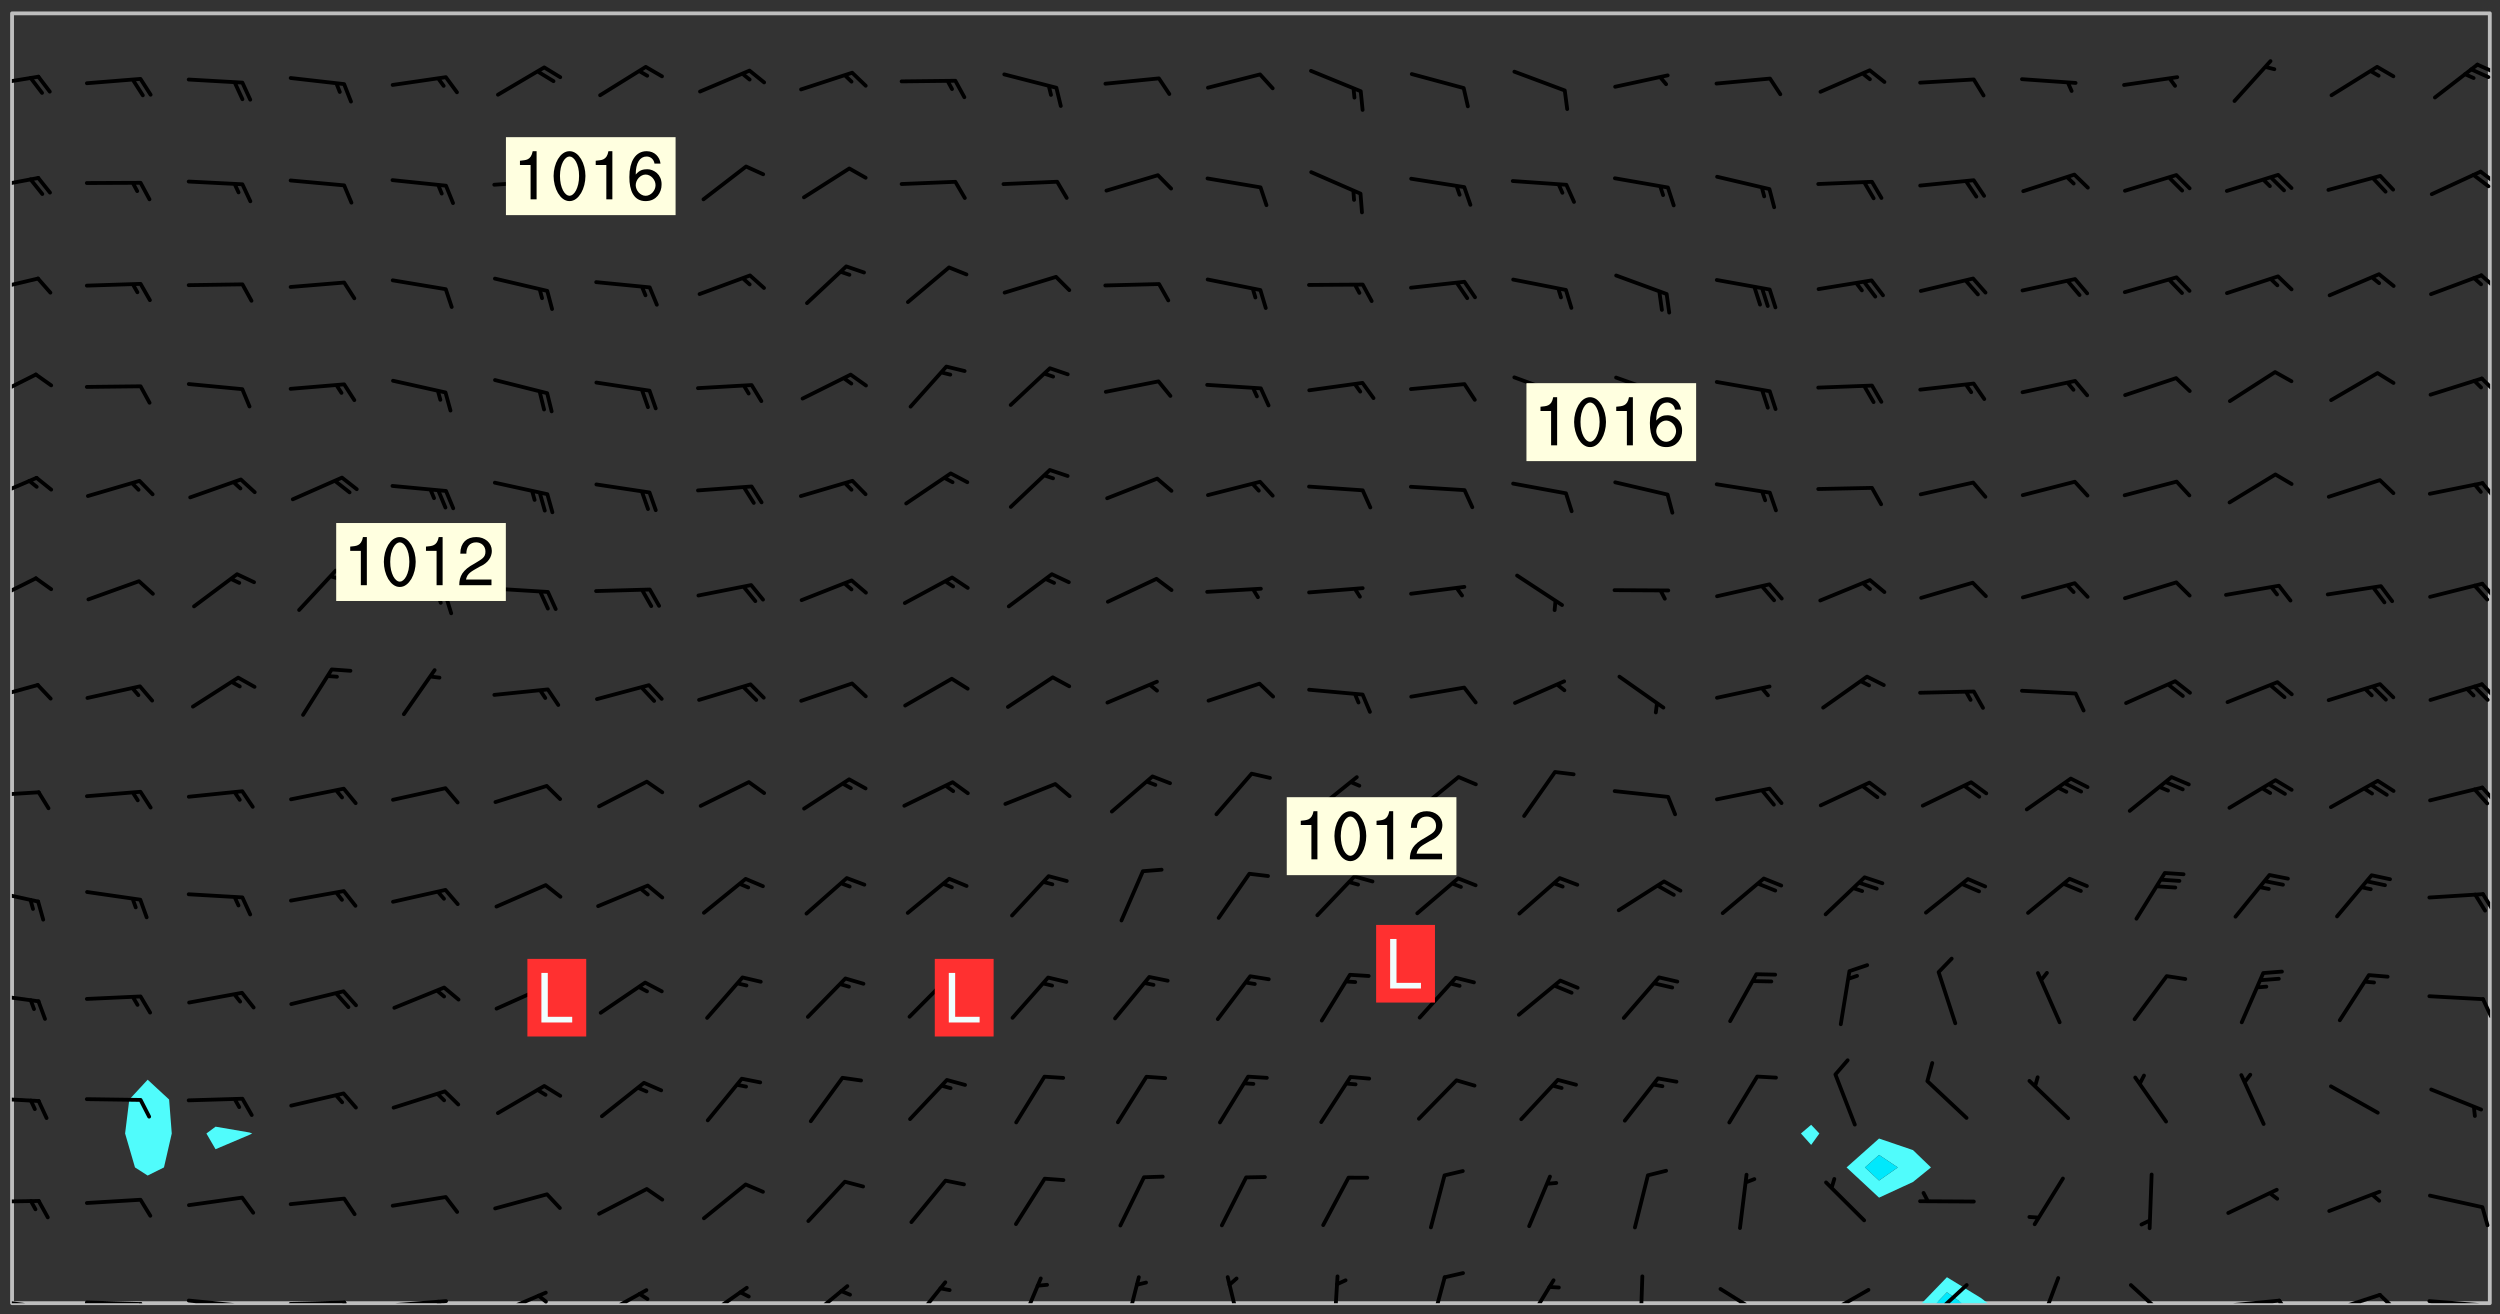 <svg xmlns="http://www.w3.org/2000/svg" role="img" xmlns:xlink="http://www.w3.org/1999/xlink" viewBox="142.45 309.95 326.84 171.84"><rect x="142.45" y="309.95" width="326.84" height="171.84" fill="#333333" stroke="none"/><defs><clipPath id="clip2"><path d="M 144 311.672 L 145 311.672 L 145 480.328 L 144 480.328 Z M 144 311.672"/></clipPath><clipPath id="clip3"><path d="M 144 311.672 L 468 311.672 L 468 480.328 L 144 480.328 Z M 144 311.672"/></clipPath><clipPath id="clip4"><path d="M 393 476 L 403 476 L 403 480.328 L 393 480.328 Z M 393 476"/></clipPath><clipPath id="clip5"><path d="M 395 478 L 399 478 L 399 480.328 L 395 480.328 Z M 395 478"/></clipPath><clipPath id="clip6"><path d="M 467 311.672 L 468 311.672 L 468 480.328 L 467 480.328 Z M 467 311.672"/></clipPath><clipPath id="clip7"><path d="M 144 479 L 148 479 L 148 480.328 L 144 480.328 Z M 144 479"/></clipPath><clipPath id="clip8"><path d="M 147 480 L 149 480 L 149 480.328 L 147 480.328 Z M 147 480"/></clipPath><clipPath id="clip9"><path d="M 153 479 L 162 479 L 162 480.328 L 153 480.328 Z M 153 479"/></clipPath><clipPath id="clip10"><path d="M 160 480 L 163 480 L 163 480.328 L 160 480.328 Z M 160 480"/></clipPath><clipPath id="clip11"><path d="M 166 479 L 175 479 L 175 480.328 L 166 480.328 Z M 166 479"/></clipPath><clipPath id="clip12"><path d="M 173 480 L 176 480 L 176 480.328 L 173 480.328 Z M 173 480"/></clipPath><clipPath id="clip13"><path d="M 180 479 L 188 479 L 188 480.328 L 180 480.328 Z M 180 479"/></clipPath><clipPath id="clip14"><path d="M 187 479 L 189 479 L 189 480.328 L 187 480.328 Z M 187 479"/></clipPath><clipPath id="clip15"><path d="M 193 479 L 202 479 L 202 480.328 L 193 480.328 Z M 193 479"/></clipPath><clipPath id="clip16"><path d="M 199 479 L 201 479 L 201 480.328 L 199 480.328 Z M 199 479"/></clipPath><clipPath id="clip17"><path d="M 207 478 L 215 478 L 215 480.328 L 207 480.328 Z M 207 478"/></clipPath><clipPath id="clip18"><path d="M 212 479 L 215 479 L 215 480.328 L 212 480.328 Z M 212 479"/></clipPath><clipPath id="clip19"><path d="M 220 478 L 228 478 L 228 480.328 L 220 480.328 Z M 220 478"/></clipPath><clipPath id="clip20"><path d="M 225 478 L 228 478 L 228 480.328 L 225 480.328 Z M 225 478"/></clipPath><clipPath id="clip21"><path d="M 234 478 L 241 478 L 241 480.328 L 234 480.328 Z M 234 478"/></clipPath><clipPath id="clip22"><path d="M 247 477 L 254 477 L 254 480.328 L 247 480.328 Z M 247 477"/></clipPath><clipPath id="clip23"><path d="M 261 477 L 267 477 L 267 480.328 L 261 480.328 Z M 261 477"/></clipPath><clipPath id="clip24"><path d="M 275 476 L 279 476 L 279 480.328 L 275 480.328 Z M 275 476"/></clipPath><clipPath id="clip25"><path d="M 289 476 L 292 476 L 292 480.328 L 289 480.328 Z M 289 476"/></clipPath><clipPath id="clip26"><path d="M 302 476 L 305 476 L 305 480.328 L 302 480.328 Z M 302 476"/></clipPath><clipPath id="clip27"><path d="M 316 476 L 318 476 L 318 480.328 L 316 480.328 Z M 316 476"/></clipPath><clipPath id="clip28"><path d="M 329 476 L 332 476 L 332 480.328 L 329 480.328 Z M 329 476"/></clipPath><clipPath id="clip29"><path d="M 341 477 L 346 477 L 346 480.328 L 341 480.328 Z M 341 477"/></clipPath><clipPath id="clip30"><path d="M 356 476 L 358 476 L 358 480.328 L 356 480.328 Z M 356 476"/></clipPath><clipPath id="clip31"><path d="M 367 478 L 374 478 L 374 480.328 L 367 480.328 Z M 367 478"/></clipPath><clipPath id="clip32"><path d="M 380 478 L 387 478 L 387 480.328 L 380 480.328 Z M 380 478"/></clipPath><clipPath id="clip33"><path d="M 380 480 L 382 480 L 382 480.328 L 380 480.328 Z M 380 480"/></clipPath><clipPath id="clip34"><path d="M 394 477 L 400 477 L 400 480.328 L 394 480.328 Z M 394 477"/></clipPath><clipPath id="clip35"><path d="M 408 476 L 412 476 L 412 480.328 L 408 480.328 Z M 408 476"/></clipPath><clipPath id="clip36"><path d="M 420 477 L 427 477 L 427 480.328 L 420 480.328 Z M 420 477"/></clipPath><clipPath id="clip37"><path d="M 433 479 L 441 479 L 441 480.328 L 433 480.328 Z M 433 479"/></clipPath><clipPath id="clip38"><path d="M 440 479 L 443 479 L 443 480.328 L 440 480.328 Z M 440 479"/></clipPath><clipPath id="clip39"><path d="M 446 478 L 454 478 L 454 480.328 L 446 480.328 Z M 446 478"/></clipPath><clipPath id="clip40"><path d="M 453 478 L 456 478 L 456 480.328 L 453 480.328 Z M 453 478"/></clipPath><clipPath id="clip41"><path d="M 459 479 L 468 479 L 468 480.328 L 459 480.328 Z M 459 479"/></clipPath><clipPath id="clip42"><path d="M 466 480 L 468 480 L 468 480.328 L 466 480.328 Z M 466 480"/></clipPath><clipPath id="clip43"><path d="M 144 466 L 148 466 L 148 468 L 144 468 Z M 144 466"/></clipPath><clipPath id="clip44"><path d="M 144 453 L 148 453 L 148 455 L 144 455 Z M 144 453"/></clipPath><clipPath id="clip45"><path d="M 144 439 L 148 439 L 148 442 L 144 442 Z M 144 439"/></clipPath><clipPath id="clip46"><path d="M 466 440 L 468 440 L 468 444 L 466 444 Z M 466 440"/></clipPath><clipPath id="clip47"><path d="M 144 426 L 148 426 L 148 429 L 144 429 Z M 144 426"/></clipPath><clipPath id="clip48"><path d="M 466 426 L 468 426 L 468 430 L 466 430 Z M 466 426"/></clipPath><clipPath id="clip49"><path d="M 144 413 L 148 413 L 148 415 L 144 415 Z M 144 413"/></clipPath><clipPath id="clip50"><path d="M 466 412 L 468 412 L 468 415 L 466 415 Z M 466 412"/></clipPath><clipPath id="clip51"><path d="M 144 399 L 148 399 L 148 402 L 144 402 Z M 144 399"/></clipPath><clipPath id="clip52"><path d="M 466 399 L 468 399 L 468 402 L 466 402 Z M 466 399"/></clipPath><clipPath id="clip53"><path d="M 144 385 L 148 385 L 148 389 L 144 389 Z M 144 385"/></clipPath><clipPath id="clip54"><path d="M 466 386 L 468 386 L 468 389 L 466 389 Z M 466 386"/></clipPath><clipPath id="clip55"><path d="M 144 372 L 148 372 L 148 376 L 144 376 Z M 144 372"/></clipPath><clipPath id="clip56"><path d="M 466 372 L 468 372 L 468 376 L 466 376 Z M 466 372"/></clipPath><clipPath id="clip57"><path d="M 144 358 L 148 358 L 148 363 L 144 363 Z M 144 358"/></clipPath><clipPath id="clip58"><path d="M 466 359 L 468 359 L 468 362 L 466 362 Z M 466 359"/></clipPath><clipPath id="clip59"><path d="M 144 346 L 148 346 L 148 349 L 144 349 Z M 144 346"/></clipPath><clipPath id="clip60"><path d="M 466 345 L 468 345 L 468 348 L 466 348 Z M 466 345"/></clipPath><clipPath id="clip61"><path d="M 144 332 L 148 332 L 148 335 L 144 335 Z M 144 332"/></clipPath><clipPath id="clip62"><path d="M 466 332 L 468 332 L 468 335 L 466 335 Z M 466 332"/></clipPath><clipPath id="clip63"><path d="M 465 332 L 468 332 L 468 335 L 465 335 Z M 465 332"/></clipPath><clipPath id="clip64"><path d="M 144 319 L 148 319 L 148 322 L 144 322 Z M 144 319"/></clipPath><clipPath id="clip65"><path d="M 466 318 L 468 318 L 468 320 L 466 320 Z M 466 318"/></clipPath><clipPath id="clip66"><path d="M 465 318 L 468 318 L 468 321 L 465 321 Z M 465 318"/></clipPath><g id="surface1527" clip-path="url(#clip1)"><path fill="#fff" fill-opacity="0" fill-rule="evenodd" d="M 0 0 L 1000 0 L 1000 1000 L 0 1000 Z M 0 0"/><path fill="#d3d3d3" fill-opacity="0" fill-rule="evenodd" d="M162.152 355.867L161.918 356.16 161.977 356.395 162.094 356.566 162.27 356.801 162.562 357.148 162.676 357.207 162.793 357.035 162.852 356.801 163.027 356.625 163.492 356.449 164.191 356.449 164.426 356.742 164.715 357.559 164.773 357.734 164.949 357.965 165.301 358.199 166 358.898 166.172 359.074 166.406 359.422 166.641 359.832 166.93 360.414 167.34 360.879 167.57 361.113 167.805 361.289 167.922 361.52 168.098 361.812 168.27 362.977 168.27 363.211 168.328 363.5 168.387 363.617 168.504 363.734 168.852 364.145 168.969 364.316 169.145 364.492 169.32 364.727 169.438 364.898 169.609 365.25 169.668 365.484 169.902 365.891 170.137 365.832 169.961 366.008 169.902 366.938 169.32 366.938 169.086 366.824 168.738 366.938 168.621 367.055 168.562 367.348 168.504 367.523 168.387 367.695 167.922 367.988 167.863 368.223 167.805 368.336 167.805 368.98 167.863 369.152 167.863 369.562 167.922 369.621 167.922 370.027 167.98 370.434 168.098 370.609 168.156 370.668 168.387 371.309 168.328 371.602 168.328 372.301 168.27 372.883 168.27 373.117 168.211 373.348 168.156 373.699 168.156 375.621 168.211 375.738 168.637 375.738 168.27 375.855 168.246 376.207 169.137 377.375 170.879 377.914 172.219 378.273 172.219 378.812 172.309 379.621 172.844 380.336 174.363 380.605 175.254 380.52 175.344 381.684 175.879 381.863 177.039 381.684 179.094 380.699 180.254 380.336 182.133 380.16 183.828 379.98 183.648 380.699 182.133 380.785 180.883 380.875 180.078 381.145 179.004 381.953 179.273 382.672 179.809 383.57 179.629 384.195 179.363 385.004 179.629 386.082 180.254 386.98 181.059 387.16 182.309 386.98 182.043 387.703 182.141 388.207 182.195 388.5 182.195 388.672 182.254 388.965 182.254 389.371 182.43 389.488 182.781 389.605 183.188 389.605 183.48 389.43 183.594 389.312 183.652 389.195 183.77 388.965 183.828 388.789 184.18 388.324 184.41 388.148 184.586 388.09 184.762 388.148 184.82 388.324 184.938 389.312 184.992 389.781 185.051 389.953 185.168 390.188 185.344 390.246 186.16 390.305 186.449 390.305 186.566 390.539 186.625 390.945 186.684 391.297 186.684 392.402 186.801 392.695 186.918 393.043 187.207 393.742 187.383 394.094 187.965 394.848 188.316 395.023 188.488 395.082 188.957 395.316 189.598 395.781 189.945 396.016 190.238 396.191 190.531 396.246 190.762 396.309 191.578 396.656 191.871 396.832 191.984 397.004 192.336 397.355 192.453 397.531 192.977 398.172 192.977 398.461 193.035 398.812 193.035 399.16 193.094 399.512 193.152 399.801 193.27 399.859 193.441 399.918 193.617 399.918 194.199 400.152 194.375 400.27 194.551 400.559 194.727 400.793 194.84 401.027 195.133 401.258 195.25 401.375 195.25 401.785 195.309 401.84 195.598 402.074 195.832 402.191 195.891 402.309 196.008 402.48 196.066 402.598 196.297 402.832 196.355 403.008 196.59 403.066 196.707 403.125 196.59 403.238 196.531 403.355 196.531 403.473 196.414 403.766 196.297 404.055 196.297 404.637 196.473 404.754 196.59 404.812 196.648 404.93 196.766 405.047 196.879 405.105 197.055 405.453 197.113 405.805 197.172 406.211 197.172 406.387 197.113 406.562 196.996 407.262 196.996 407.434 197.113 407.609 197.406 407.902 197.812 407.902 197.988 408.02 198.105 408.191 198.223 408.484 198.223 408.719 197.695 408.719 197.465 408.484 197.23 408.484 197.055 408.543 196.996 409.242 197.055 409.59 197.172 409.766 197.348 410.176 197.465 410.406 197.754 410.875 197.93 410.93 198.453 410.93 198.688 410.988 199.445 411.629 199.504 411.922 199.504 412.156 199.562 412.215 199.793 412.562 199.793 412.914 199.676 413.086 199.676 413.379 199.969 413.668 200.262 413.844 200.434 413.902 200.727 414.078 201.02 414.195 201.602 414.602 201.891 414.836 202.184 415.012 202.402 415.172 202.418 415.184 202.648 415.359 203.289 415.883 203.465 416.117 203.582 416.293 203.758 416.469 203.871 416.641 203.871 417.281 203.988 417.457 204.457 417.574 205.039 417.691 205.273 417.75 205.504 417.863 205.797 417.98 205.91 418.039 206.496 418.391 206.785 418.562 206.961 418.625 207.137 418.68 207.312 418.738 208.012 419.09 208.301 419.266 208.535 419.32 208.824 419.496 209.059 419.613 209.699 420.02 209.992 420.137 210.164 420.195 210.398 420.254 210.809 420.312 211.039 420.371 211.273 420.488 211.332 420.66 210.922 420.836 211.391 420.895 211.449 421.188 211.562 421.422 211.738 421.477 211.973 421.535 212.148 421.594 212.555 421.711 213.195 421.945 213.312 422.117 213.371 422.352 213.371 422.527 213.312 422.645 213.254 423.051 213.488 423.285 213.605 423.344 213.953 423.461 214.594 423.691 214.77 423.809 215.059 423.926 215.234 424.102 215.469 424.566 216.051 425.672 216.227 425.848 216.574 426.023 216.75 426.141 217.102 426.258 218.148 426.781 218.383 426.84 218.848 426.953 219.141 427.012 219.605 427.188 220.363 427.77 220.598 428.004 220.945 428.469 221.121 428.645 221.41 428.879 222.227 429.578 222.52 429.754 222.809 430.043 223.102 430.219 223.395 430.508 224.09 431.148 224.266 431.324 224.559 431.559 224.848 431.793 225.316 432.082 225.957 432.664 226.305 432.898 226.539 433.191 226.887 433.539 227.238 434.004 228.172 434.996 228.52 435.402 228.637 435.578 228.871 435.637 228.984 435.754 229.629 435.93 229.859 436.043 230.094 436.102 230.387 436.277 230.617 436.395 231.551 437.094 231.957 437.5 232.191 437.676 232.598 437.852 232.832 437.969 233.648 438.316 233.996 438.551 234.23 438.668 234.523 438.957 234.754 439.074 235.512 439.426 235.863 439.598 236.094 439.656 236.387 439.773 236.621 439.832 237.492 440.008 238.309 440.008 238.777 440.238 238.949 440.297 239.824 440.996 240.289 441.113 240.582 441.172 240.758 441.23 240.988 441.289 241.457 441.348 241.805 441.406 242.156 441.465 242.562 441.523 242.855 441.523 243.027 441.582 243.027 441.812 243.203 441.988 243.496 441.988 243.844 442.047 244.195 442.105 244.895 442.223 245.535 442.223 246 441.988 246.293 441.812 246.465 441.695 246.875 441.523 247.164 441.348 248.098 440.883 248.566 440.59 249.09 440.297 249.555 440.125 250.02 439.949 251.07 439.484 251.359 439.367 251.77 439.25 252.059 439.133 252.586 438.957 254.102 438.258 254.684 437.91 254.973 437.852 255.266 437.793 255.613 437.676 256.488 437.445 256.84 437.328 256.953 437.328 257.188 437.27 258.062 437.035 258.297 436.977 259.109 436.977 259.461 436.918 260.277 436.801 260.449 436.742 260.801 436.688 261.094 436.629 261.324 436.57 262.141 436.395 262.316 436.336 262.664 436.336 262.898 436.277 263.363 436.16 264.121 435.988 264.355 435.93 264.703 435.93 265.113 435.812 265.402 435.754 266.688 435.695 266.977 435.695 267.387 435.637 267.617 435.578 267.793 435.578 268.668 435.461 269.074 435.461 269.484 435.344 269.832 435.344 270.184 435.23 271.055 435.172 272.805 435.172 273.852 435.461 274.262 435.578 274.551 435.695 274.902 435.812 275.191 435.93 276.242 436.102 276.531 436.16 276.824 436.16 277.117 436.219 277.289 436.277 277.699 436.336 277.871 436.395 277.988 436.453 278.105 436.453 278.223 436.512 278.574 436.57 278.688 436.57 279.098 436.637 281.02 437.031 282.945 437.426 284.465 437.875 286.16 438.594 288.305 439.398 289.91 438.68 291.34 437.875 292.5 436.797 293.75 436.348 296.785 435.629 298.66 435.27 300.805 433.922 303.039 432.668 305.539 431.41 307.234 430.961 309.02 430.781 310.18 430.512 310.805 431.051 312.145 430.781 312.859 429.793 313.844 428.449 314.289 428.27 315.094 427.91 316.969 427.371 318.754 426.922 320.004 426.652 321.164 426.562 322.863 426.473 324.824 426.203 326.074 426.113 326.613 426.113 327.238 426.023 328.129 426.023 330.273 425.844 332.684 425.664 335.273 425.574 336.969 425.754 338.578 425.844 340.008 426.203 341.168 426.922 343.043 427.91 344.203 429.438 344.469 430.152 345.098 430.242 345.453 431.141 345.988 431.68 346.523 433.207 347.598 433.566 348.133 433.566 347.328 434.102 347.418 435.809 348.133 438.504 349.023 439.309 349.918 440.297 350.633 441.555 352.418 442.094 353.938 441.914 354.293 443.258 355.902 442.453 356.883 441.914 357.152 442.184 357.469 441.969 357.688 441.824 358.488 442.273 358.938 441.914 359.293 441.914 359.828 441.645 360.367 440.926 360.902 440.656 361.527 439.668 362.688 440.117 363.527 440.488 364.922 441.105 366.617 440.926 368.223 440.926 370.008 441.016 370.188 439.309 370.723 437.965 371.527 438.234 372.02 439.082 372.422 439.488 372.332 440.027 372.332 440.387 373.047 440.836 373.758 440.566 375.188 440.566 375.547 441.555 375.992 442.812 376.707 444.156 377.957 444.785 379.652 445.414 380.367 445.234 380.547 444.695 381.527 444.605 381.977 444.965 382.062 446.223 381.797 446.852 381.262 447.031 381.262 447.57 381.977 448.555 382.242 449.094 383.227 450.082 384.027 451.16 383.762 451.52 383.672 452.418 383.047 454.75 382.691 456.816 382.602 458.609 382.422 459.328 382.332 459.867 382.332 461.305 381.352 463.188 380.992 464.895 380.457 465.793 379.652 466.961 379.387 467.5 381.441 468.754 381.527 469.113 381.172 469.652 381.082 469.473 381.082 470.281 381.172 471.719 380.727 472.434 379.652 472.527 379.387 473.242 379.922 474.141 380.727 474.859 381.887 475.668 383.227 475.938 383.672 476.297 383.316 476.746 381.527 476.656 380.277 476.207 379.562 475.488 378.938 475.398 378.762 478.988 378.574 480.297 467.934 480.297 467.934 311.703 412.664 311.703 412.664 360.785 413.426 360.91 416.715 361.453 418.738 364.289 418.738 367.043 421.09 367.375 423.438 367.707 427.488 367.707 426.109 371.867 424.086 372.574 422.062 373.277 421.52 373.621 418.926 375.238 418.738 375.355 416.715 373.277 415.984 370.535 413.312 368.457 411.938 364.957 411.871 364.875 409.914 362.203 412.664 360.785 412.664 311.703 294.422 311.703 294.422 403.117 294.539 403.148 294.672 403.16 294.746 403.234 294.852 403.281 294.941 403.34 295.027 403.398 295.117 403.457 295.414 403.754 295.473 403.844 295.504 403.961 295.531 404.078 295.547 404.215 295.516 404.332 295.457 404.422 295.398 404.508 295.355 404.613 295.309 404.715 295.281 404.836 295.281 404.98 295.457 405.25 295.605 405.398 295.68 405.484 295.754 405.559 295.797 405.664 295.859 405.754 295.918 405.84 295.961 405.945 296.02 406.035 296.066 406.137 296.109 406.242 296.168 406.328 296.285 406.508 296.359 406.582 296.422 406.668 296.48 406.758 296.523 406.863 296.582 406.953 296.641 407.039 296.703 407.129 296.762 407.219 296.805 407.32 296.922 407.5 296.996 407.574 297.055 407.66 297.129 407.734 297.219 407.793 297.324 407.84 297.473 407.84 297.605 407.824 297.738 407.84 297.84 407.793 297.914 407.719 297.961 407.617 297.945 407.484 297.945 407.336 297.898 407.23 297.871 407.113 297.824 407.012 297.797 406.891 297.754 406.789 297.691 406.699 297.648 406.598 297.605 406.492 297.574 406.375 297.559 406.242 297.547 406.105 297.633 406.047 297.691 405.961 297.812 405.93 297.855 406.035 297.871 406.168 297.871 406.285 297.93 406.387 297.988 406.477 298.078 406.535 298.227 406.684 298.285 406.773 298.328 406.879 298.316 406.98 298.402 407.039 298.508 407.086 298.594 407.145 298.684 407.203 298.758 407.277 298.641 407.305 298.535 407.352 298.449 407.41 298.375 407.484 298.316 407.574 298.254 407.66 298.227 407.781 298.18 407.883 298.137 407.988 298.105 408.105 298.094 408.238 298.078 408.371 298.078 408.52 298.105 408.637 298.152 408.742 298.195 408.844 298.254 408.934 298.328 409.008 298.418 409.066 298.492 409.141 298.582 409.199 298.641 409.289 298.684 409.395 298.73 409.496 298.848 409.527 298.98 409.543 299.129 409.543 299.246 409.512 299.352 409.555 299.395 409.66 299.441 409.762 299.469 409.883 299.5 410 299.527 410.117 299.559 410.238 299.586 410.355 299.691 410.398 299.793 410.445 299.926 410.43 300.074 410.578 300.137 410.664 300.211 410.738 300.281 410.812 300.371 410.875 300.477 410.918 300.578 410.961 300.695 410.992 300.832 411.008 300.949 410.977 301.023 410.902 301.051 410.785 301.039 410.652 301.008 410.531 300.98 410.414 301.023 410.309 301.141 410.309 301.23 410.371 301.348 410.398 301.496 410.398 301.629 410.414 301.777 410.414 301.91 410.43 302.043 410.414 302.191 410.414 302.324 410.398 302.457 410.387 302.594 410.398 302.711 410.371 302.844 410.355 303.035 410.297 302.977 410.473 302.961 410.605 302.934 410.727 302.918 410.859 302.859 410.945 302.727 410.961 302.621 411.008 302.516 411.051 302.398 411.082 302.281 411.109 302.016 411.141 301.867 411.141 301.734 411.156 301.66 411.23 301.719 411.316 301.867 411.465 301.984 411.645 302.059 411.715 302.148 411.777 302.238 411.836 302.324 411.895 302.414 411.953 302.516 411.996 302.621 412.059 302.727 412.102 302.812 412.16 302.918 412.207 303.02 412.25 303.199 412.367 303.258 412.457 303.215 412.559 303.168 412.664 303.184 412.797 303.406 413.02 303.465 413.109 303.508 413.211 303.539 413.332 303.582 413.434 303.598 413.566 303.629 413.684 303.641 413.82 303.672 413.938 303.82 414.086 303.922 414.129 304.027 414.172 304.145 414.203 304.277 414.219 304.414 414.234 304.531 414.234 304.648 414.203 304.738 414.145 304.781 414.039 304.828 413.938 304.871 413.832 304.902 413.715 304.914 413.582 304.914 413.434 304.902 413.301 304.887 413.168 304.855 413.051 304.812 412.945 304.766 412.84 304.723 412.738 304.68 412.633 304.664 412.5 304.68 412.367 304.707 412.25 304.738 412.133 304.766 412.012 304.812 411.91 304.902 411.852 304.988 411.789 305.062 411.715 305.152 411.656 305.375 411.434 305.434 411.348 305.508 411.273 305.625 411.094 305.684 411.008 305.684 410.859 305.609 410.785 305.508 410.738 305.402 410.695 305.301 410.652 305.242 410.562 305.195 410.457 305.168 410.34 305.258 410.281 305.375 410.25 305.477 410.207 305.656 410.09 305.805 409.941 305.816 409.809 305.805 409.703 305.715 409.645 305.582 409.66 305.434 409.66 305.301 409.676 305.168 409.66 305.047 409.629 304.961 409.57 304.887 409.496 304.828 409.406 304.766 409.32 304.648 409.141 304.59 409.055 304.621 408.934 304.707 408.875 304.828 408.844 304.887 408.758 304.887 408.637 304.855 408.52 304.797 408.43 304.738 408.344 304.691 408.238 304.664 408.121 304.648 407.988 304.707 407.898 304.781 407.824 304.871 407.766 304.988 407.586 305.062 407.512 305.121 407.426 305.27 407.277 305.391 407.246 305.523 407.23 305.656 407.246 305.73 407.32 305.773 407.426 305.789 407.559 305.758 407.676 305.641 407.707 305.508 407.719 305.359 407.867 305.316 407.973 305.27 408.074 305.242 408.195 305.211 408.312 305.211 408.461 305.242 408.578 305.285 408.684 305.344 408.773 305.418 408.844 305.492 408.918 305.609 408.949 305.73 408.977 305.848 408.949 305.98 408.934 306.098 408.934 306.188 408.992 306.262 409.066 306.309 409.172 306.367 409.258 306.469 409.305 306.602 409.32 306.707 409.363 306.793 409.422 306.781 409.527 306.707 409.602 306.527 409.719 306.469 409.809 306.379 409.867 306.309 409.941 306.234 410.016 306.172 410.105 306.145 410.223 306.129 410.355 306.145 410.488 306.129 410.621 306.129 410.77 306.145 410.902 306.172 411.02 306.203 411.141 306.277 411.215 306.367 411.273 306.453 411.332 306.543 411.391 306.66 411.422 306.66 411.508 306.559 411.555 306.469 411.613 306.203 411.645 306.086 411.672 305.938 411.672 305.832 411.715 305.73 411.762 305.672 411.852 305.609 412.086 305.598 412.219 305.566 412.34 305.551 412.473 305.551 412.766 305.539 412.898 305.551 413.035 305.566 413.168 305.699 413.184 305.832 413.195 305.953 413.227 306.039 413.285 306.113 413.359 306.16 413.465 306.203 413.566 306.219 413.699 306.219 414.145 306.203 414.277 306.203 414.723 306.234 414.988 306.262 415.105 306.277 415.238 306.309 415.355 306.395 415.566 306.426 415.832 306.426 415.98 306.395 416.098 306.367 416.215 306.336 416.336 306.309 416.453 306.277 416.57 306.246 416.691 306.234 416.824 306.219 416.957 306.309 417.016 306.426 416.984 306.527 417 306.574 417.105 306.543 417.371 306.543 417.812 306.5 417.918 306.453 418.023 306.41 418.125 306.367 418.23 306.309 418.316 306.277 418.438 306.234 418.555 306.203 418.672 306.188 418.805 306.203 418.938 306.262 419.027 306.367 419.074 306.453 419.133 306.512 419.219 306.5 419.355 306.469 419.473 306.426 419.574 306.426 420.02 306.41 420.152 306.41 420.301 306.379 420.418 306.336 420.523 306.309 420.641 306.262 420.746 306.219 420.848 306.188 420.969 306.16 421.086 306.129 421.219 306.098 421.336 306.07 421.453 306.027 421.559 305.996 421.676 305.965 421.797 305.953 421.93 305.938 422.062 305.938 422.359 305.965 422.477 305.965 422.625 306.012 423.023 306.039 423.141 306.098 423.23 306.219 423.262 306.367 423.262 306.5 423.246 306.559 423.336 306.559 423.453 306.5 423.543 306.41 423.602 306.309 423.645 306.203 423.691 306.113 423.75 306.027 423.809 305.891 423.824 305.773 423.793 305.641 423.777 305.539 423.824 305.477 423.91 305.465 424.047 305.449 424.18 305.418 424.297 305.391 424.414 305.375 424.547 305.344 424.668 305.344 424.965 305.359 425.098 305.391 425.215 305.391 425.363 305.402 425.496 305.402 425.645 305.375 425.762 305.328 425.863 305.301 425.984 305.27 426.102 305.211 426.191 305.137 426.266 305.035 426.309 304.93 426.355 304.812 426.383 304.691 426.414 304.59 426.367 304.648 426.281 304.754 426.234 304.781 426.117 304.812 426 304.84 425.879 304.871 425.762 304.871 425.613 304.887 425.48 304.855 425.363 304.812 425.258 304.707 425.273 304.633 425.348 304.531 425.391 304.441 425.453 304.367 425.527 304.324 425.629 304.309 425.762 304.277 425.879 304.25 426 304.219 426.117 304.191 426.234 304.16 426.355 304.133 426.473 304.102 426.59 304.059 426.695 303.969 426.754 303.879 426.754 303.762 426.723 303.73 426.637 303.746 426.5 303.715 426.383 303.715 426.234 303.703 426.102 303.703 425.953 303.641 425.719 303.613 425.598 303.57 425.496 303.523 425.391 303.465 425.305 303.406 425.215 303.363 425.109 303.301 425.023 303.152 424.875 303.082 424.801 302.977 424.754 302.871 424.711 302.77 424.668 302.473 424.371 302.383 424.297 302.297 424.238 302.191 424.195 302.102 424.133 302.016 424.074 301.91 424.031 301.82 423.973 301.734 423.91 301.66 423.84 301.555 423.793 301.469 423.734 301.363 423.691 301.273 423.629 301.172 423.586 301.066 423.543 300.98 423.484 300.875 423.438 300.77 423.395 300.668 423.348 300.578 423.289 300.477 423.246 300.371 423.203 300.281 423.141 300.164 423.113 300.031 423.098 299.898 423.113 299.75 423.113 299.617 423.129 299.5 423.098 299.41 423.039 299.336 422.965 299.246 422.906 299.145 422.859 298.996 422.859 298.875 422.832 298.773 422.789 298.699 422.715 298.582 422.535 298.492 422.477 298.391 422.434 298.301 422.371 298.195 422.328 298.105 422.27 298.02 422.211 297.914 422.164 297.855 422.078 297.797 421.988 297.754 421.883 297.707 421.781 297.633 421.707 297.547 421.648 297.473 421.574 297.383 421.516 297.16 421.293 297.117 421.188 297.086 420.922 297.191 420.879 297.336 420.879 297.441 420.922 297.516 420.996 297.605 421.055 297.691 421.113 297.797 421.16 297.887 421.219 298.035 421.367 298.105 421.441 298.254 421.59 298.316 421.676 298.391 421.75 298.477 421.809 298.551 421.883 298.641 421.945 298.73 422.004 298.816 422.062 299.086 422.238 299.188 422.285 299.293 422.328 299.395 422.371 299.441 422.297 299.5 422.211 299.574 422.137 299.645 422.062 299.75 422.105 299.824 422.18 299.883 422.27 299.926 422.371 299.973 422.477 300.016 422.582 300.137 422.609 300.254 422.582 300.328 422.492 300.371 422.387 300.43 422.297 300.504 422.223 300.609 422.18 300.727 422.152 300.859 422.164 300.949 422.223 301.098 422.371 301.156 422.461 301.199 422.566 301.246 422.668 301.289 422.773 301.332 422.875 301.438 422.922 301.543 422.965 301.676 422.98 301.762 422.922 301.82 422.832 301.895 422.758 302 422.715 302.117 422.742 302.223 422.789 302.324 422.832 302.43 422.875 302.531 422.922 302.711 423.039 302.711 423.156 302.695 423.289 302.711 423.422 302.727 423.559 302.785 423.645 302.887 423.691 303.008 423.719 303.125 423.75 303.273 423.75 303.391 423.719 303.449 423.629 303.629 423.512 303.688 423.422 303.762 423.348 303.82 423.262 303.938 423.082 304.117 422.965 304.234 422.996 304.324 423.055 304.367 423.129 304.352 423.262 304.352 423.379 304.441 423.438 304.59 423.438 304.723 423.422 304.855 423.41 305.121 423.379 305.227 423.336 305.344 423.305 305.465 423.277 305.539 423.203 305.609 423.129 305.672 423.039 305.656 422.934 305.609 422.832 305.508 422.789 305.402 422.773 305.285 422.801 305.02 422.832 304.871 422.832 304.797 422.758 304.707 422.699 304.59 422.668 304.473 422.641 304.34 422.625 304.191 422.625 304.059 422.641 303.762 422.641 303.656 422.594 303.508 422.445 303.465 422.344 303.406 422.254 303.629 422.031 303.715 421.973 303.82 421.93 303.938 421.898 304.07 421.883 304.203 421.898 304.34 421.914 304.441 421.957 304.574 421.945 304.664 421.883 304.766 421.84 304.828 421.75 304.781 421.648 304.691 421.59 304.574 421.559 304.473 421.516 304.414 421.426 304.352 421.336 304.352 421.219 304.367 421.086 304.473 421.039 304.547 420.969 304.547 420.848 304.457 420.789 304.426 420.672 304.516 420.613 304.59 420.539 304.633 420.434 304.691 420.344 304.738 420.242 304.754 420.109 304.754 419.961 304.707 419.855 304.664 419.754 304.574 419.695 304.441 419.68 304.34 419.637 304.203 419.621 304.086 419.59 303.641 419.59 303.508 419.574 303.375 419.562 303.242 419.547 303.125 419.516 302.977 419.516 302.844 419.5 302.711 419.488 302.445 419.457 302.324 419.414 302.238 419.355 302.164 419.281 302.164 419.133 302.176 419 302.281 418.953 302.383 418.91 302.516 418.895 302.668 418.895 302.801 418.879 303.094 418.879 303.215 418.91 303.316 418.953 303.406 419.012 303.641 419.074 303.762 419.027 303.852 418.969 303.953 418.926 304.086 418.91 304.191 418.953 304.293 419 304.426 419.012 304.547 418.984 304.691 418.984 304.812 418.953 304.93 418.926 305.035 418.879 305.109 418.805 305.195 418.746 305.344 418.598 305.402 418.512 305.449 418.406 305.477 418.289 305.492 418.184 305.391 418.141 305.301 418.082 305.184 418.051 305.078 418.008 304.988 417.945 304.914 417.859 304.84 417.785 304.738 417.742 304.633 417.695 304.531 417.652 304.473 417.562 304.426 417.461 304.34 417.25 304.277 417.164 304.219 417.074 304.145 417 304.059 416.941 303.789 416.941 303.672 416.973 303.582 417.031 303.48 417.074 303.348 417.09 303.242 417.074 303.215 416.957 303.152 416.867 303.035 416.836 302.934 416.793 302.785 416.645 302.754 416.527 302.738 416.422 302.812 416.348 302.992 416.23 303.109 416.203 303.227 416.172 303.363 416.188 303.465 416.23 303.57 416.273 303.672 416.32 303.777 416.363 303.895 416.395 304.027 416.41 304.145 416.438 304.277 416.453 304.383 416.438 304.473 416.379 304.398 416.305 304.293 416.262 304.219 416.188 304.145 416.098 303.996 415.949 303.91 415.891 303.82 415.832 303.746 415.758 303.656 415.699 303.555 415.652 303.434 415.625 303.332 415.578 303.227 415.535 303.109 415.504 303.008 415.461 302.887 415.43 302.738 415.43 302.621 415.461 302.516 415.504 302.43 415.566 302.25 415.684 302.164 415.742 302.074 415.801 301.969 415.848 301.883 415.906 301.777 415.949 301.676 415.992 301.57 416.039 301.496 416.113 301.438 416.203 301.379 416.289 301.332 416.395 301.273 416.48 301.199 416.555 301.066 416.543 300.949 416.512 300.832 416.512 300.758 416.586 300.668 416.645 300.594 416.719 300.504 416.777 300.418 416.836 300.312 416.883 300.211 416.926 300.074 416.941 299.973 416.898 299.824 416.75 299.719 416.703 299.633 416.703 299.527 416.75 299.426 416.793 299.305 416.824 299.188 416.793 299.113 416.719 299.113 416.602 299.145 416.48 299.219 416.41 299.277 416.32 299.352 416.246 299.469 416.215 299.574 416.172 299.867 416.172 300 416.156 300.137 416.141 300.238 416.098 300.328 416.039 300.43 415.992 300.52 415.934 300.652 415.922 300.742 415.98 300.875 415.992 300.965 415.934 301.051 415.875 301.156 415.832 301.246 415.773 301.332 415.711 301.422 415.652 301.57 415.504 301.629 415.418 301.688 415.328 301.793 415.285 301.926 415.27 302.043 415.297 302.164 415.328 302.223 415.27 302.281 415.18 302.312 414.914 302.34 414.797 302.445 414.809 302.578 414.824 302.68 414.781 302.77 414.723 302.828 414.633 302.902 414.559 302.961 414.469 303.008 414.367 303.02 414.234 303.008 414.102 302.961 413.996 302.812 413.848 302.754 413.758 302.695 413.672 302.652 413.566 302.652 413.121 302.668 412.988 302.668 412.84 302.68 412.707 302.621 412.648 302.531 412.707 302.43 412.664 302.25 412.547 302.164 412.488 302.102 412.398 302.043 412.309 301.969 412.234 301.883 412.176 301.762 412.207 301.66 412.219 301.555 412.266 301.469 412.324 301.363 412.367 301.215 412.516 301.125 412.574 301.039 412.633 300.949 412.695 300.844 412.738 300.711 412.754 300.711 412.633 300.816 412.59 300.934 412.559 301.008 412.488 301.051 412.383 301.051 412.234 301.023 412.117 300.875 411.969 300.742 411.953 300.594 411.953 300.477 411.984 300.371 412.027 300.27 412.07 300.18 412.133 300.062 412.16 299.988 412.086 300 411.953 299.957 411.852 299.914 411.746 299.824 411.688 299.707 411.715 299.586 411.746 299.469 411.777 299.367 411.82 299.246 411.852 299.145 411.895 299.039 411.938 298.949 411.996 298.848 412.012 298.848 411.895 298.863 411.762 298.805 411.672 298.73 411.715 298.582 411.863 298.523 411.953 298.449 412.027 298.402 412.133 298.359 412.234 298.285 412.309 298.227 412.398 298.152 412.473 298.094 412.559 298.02 412.633 297.93 412.695 297.855 412.766 297.781 412.84 297.68 412.855 297.547 412.871 297.441 412.828 297.441 412.707 297.59 412.559 297.633 412.457 297.691 412.367 297.738 412.266 297.781 412.16 297.84 412.07 297.871 411.953 297.914 411.852 297.945 411.73 297.973 411.613 298.02 411.508 298.062 411.406 298.105 411.301 298.18 411.23 298.27 411.168 298.359 411.109 298.461 411.066 298.758 411.066 299.023 411.035 299.129 410.992 299.055 410.918 298.938 410.887 298.832 410.844 298.742 410.785 298.641 410.738 298.551 410.68 298.449 410.637 298.344 410.594 298.254 410.531 298.168 410.473 298.062 410.43 297.961 410.387 297.84 410.355 297.723 410.324 297.621 410.281 297.5 410.25 297.398 410.207 297.309 410.148 297.266 410.043 297.25 409.91 297.352 409.867 297.484 409.852 297.621 409.867 297.754 409.852 297.855 409.809 297.914 409.719 297.93 409.613 297.84 409.555 297.766 409.48 297.664 409.438 297.574 409.379 297.426 409.23 297.383 409.125 297.367 408.992 297.367 408.699 297.309 408.609 297.219 408.551 297.145 408.477 297.102 408.371 297.07 408.254 297.012 408.164 296.938 408.09 296.82 408.062 296.746 407.988 296.656 407.93 296.566 407.867 296.48 407.809 296.406 407.734 296.348 407.648 296.301 407.543 296.215 407.484 296.066 407.336 295.871 407.277 295.738 407.293 295.637 407.336 295.562 407.41 295.516 407.512 295.473 407.617 295.414 407.707 295.355 407.793 295.059 408.09 294.969 408.148 294.883 408.148 294.82 408.062 294.777 407.957 294.809 407.84 294.867 407.75 294.895 407.633 294.883 407.5 294.793 407.438 294.688 407.484 294.57 407.512 294.453 407.543 294.184 407.719 294.082 407.766 293.965 407.793 293.859 407.84 293.77 407.898 293.668 407.941 293.609 407.855 293.562 407.75 293.578 407.617 293.625 407.512 293.695 407.438 293.77 407.367 293.828 407.277 293.828 407.129 293.785 407.023 293.547 407.023 293.445 407.07 293.414 407.188 293.387 407.305 293.355 407.426 293.281 407.469 293.148 407.484 293.074 407.438 293.031 407.336 292.988 407.23 292.941 407.129 292.898 407.023 292.777 407.055 292.676 407.098 292.543 407.113 292.426 407.145 292.32 407.188 292.23 407.246 292.129 407.293 292.008 407.32 291.875 407.336 291.773 407.293 291.715 407.203 291.668 407.098 291.625 406.996 291.582 406.891 291.582 406.773 291.641 406.684 291.727 406.625 291.906 406.508 292.008 406.461 292.113 406.418 292.219 406.359 292.32 406.316 292.41 406.254 292.512 406.211 292.617 406.152 292.719 406.105 292.809 406.047 292.914 406.004 293.016 405.961 293.105 405.898 293.207 405.855 293.344 405.84 293.461 405.871 293.562 405.914 293.684 405.945 293.785 405.988 293.891 406.035 293.992 406.078 294.098 406.121 294.199 406.168 294.305 406.211 294.406 406.254 294.512 406.301 294.598 406.359 294.703 406.402 294.82 406.434 294.926 406.477 295.027 406.523 295.117 406.582 295.223 406.625 295.324 406.668 295.43 406.715 295.547 406.742 295.648 406.789 295.77 406.816 295.918 406.816 296.004 406.758 296.02 406.656 296.078 406.566 296.051 406.449 295.977 406.375 295.859 406.195 295.785 406.121 295.695 406.047 295.516 405.93 295.43 405.871 295.324 405.828 295.223 405.781 294.953 405.605 294.895 405.516 294.82 405.441 294.762 405.352 294.719 405.25 294.688 405.133 294.672 404.996 294.672 404.434 294.66 404.301 294.645 404.168 294.613 404.051 294.598 403.918 294.586 403.785 294.555 403.664 294.332 403.441 294.273 403.355 294.258 403.25 294.289 403.133 294.422 403.117 294.422 311.703 172.992 311.703 172.992 313.156 172.934 313.391 172.582 314.441 172.41 314.965 172.293 315.312 172.117 315.723 172 315.895 171.766 316.188 171.535 316.246 171.184 316.246 171.066 316.305 170.836 316.711 170.836 317.004 170.953 317.18 171.184 317.41 171.301 317.645 171.941 318.402 172.234 318.867 172.41 319.102 172.641 319.453 172.875 319.801 173.516 320.617 173.691 321.082 173.863 321.492 173.98 322.188 174.156 322.656 174.273 324.055 174.332 324.52 174.332 325.395 174.449 326.441 174.449 331.223 174.391 331.688 174.039 332.969 173.863 333.492 173.75 333.902 173.398 334.832 172.934 336 172.699 336.582 172.582 336.758 172.41 337.105 172.234 337.512 171.883 338.328 171.824 338.621 171.711 338.914 171.594 339.203 171.535 339.379 171.418 340.254 171.359 340.66 171.301 340.777 171.242 340.953 171.184 341.125 170.953 341.652 170.836 341.824 170.836 342.059 170.719 342.293 170.66 342.465 170.484 343.051 170.484 343.34 170.426 343.516 170.426 343.809 170.367 343.922 170.309 344.449 170.309 344.621 170.254 344.855 170.254 347.477 170.078 348.293 169.961 348.469 169.785 348.703 169.668 348.875 169.555 349.109 168.969 350.043 168.738 350.332 168.445 350.797 168.27 351.031 167.98 351.383 167.629 352.082 167.516 352.312 167.34 352.723 167.164 352.953 166.758 353.48 165.941 354.18 165.648 354.352 165.359 354.586 165.184 354.703 165.008 354.879 164.484 355.285 163.957 355.461 163.785 355.637 163.551 355.691 162.91 355.867 162.152 355.867M174.363 386.891L173.289 387.34 173.648 388.234 174.898 387.52 175.344 386.98 174.363 386.891"/><path fill="#d3d3d3" fill-opacity="0" fill-rule="evenodd" d="M201.508 416.598L200.613 416.598 201.062 417.227 202.043 417.586 202.848 417.496 203.293 416.508 203.117 416.598 202.402 416.242 201.508 416.598M356.129 475.668L356.07 475.145 356.07 474.852 356.184 474.559 356.242 474.328 356.711 473.859 356.824 473.859 356.941 473.746 357.059 473.688 357.234 473.688 357.469 473.629 357.816 473.629 358.051 473.688 358.168 473.746 358.398 473.918 358.457 474.094 358.574 474.676 358.574 474.969 358.457 475.145 358.285 475.434 358.109 475.609 357.582 476.133 357.352 476.367 357.234 476.426 357.059 476.426 356.941 476.367 356.535 476.074 356.359 475.957 356.242 475.898 356.184 475.785 356.129 475.668M362.77 464.711L362.711 464.539 362.711 463.43 362.77 463.258 362.945 463.199 363.117 463.141 363.293 463.141 363.527 463.082 363.645 463.141 363.703 463.84 363.645 464.012 363.527 464.188 363.41 464.246 363.176 464.77 363.062 464.828 362.828 464.828 362.77 464.711M372.383 450.32L372.266 450.145 372.266 449.445 372.559 448.57 372.676 448.398 372.852 448.047 372.965 447.816 373.082 447.523 373.434 446.766 373.551 446.535 373.723 446.301 373.898 446.301 374.016 446.242 374.656 446.242 374.773 446.301 375.008 446.535 375.18 446.648 375.531 446.941 375.648 447.059 375.762 447.234 375.762 447.348 375.879 447.406 375.996 447.523 375.996 448.223 375.938 448.398 375.938 448.629 375.879 448.805 375.531 449.855 375.414 450.086 375.297 450.32 375.18 450.379 374.949 450.613 374.309 450.902 373.434 450.902 373.023 450.785 372.383 450.32"/><path fill="none" stroke="#bebebe" stroke-linecap="round" stroke-linejoin="round" stroke-miterlimit="10" stroke-width=".5" d="M 431.957 354.305 L 108.027 354.305 L 108.027 185.68 L 431.957 185.68 L 431.957 354.305" transform="matrix(1 0 0 -1 36 666)"/><g clip-path="url(#clip2)"><path fill="#fff" fill-opacity="0" fill-rule="evenodd" d="M 144 475.891 L 144 480.328 L 144.004 480.328 L 144 480.328 L 144 311.672 L 144.004 311.672 L 144 311.672 L 144 475.891"/></g><g clip-path="url(#clip3)"><path fill="#fff" fill-opacity="0" fill-rule="evenodd" d="M 144.004 480.328 L 144.004 311.672 L 161.754 311.672 L 161.754 451.105 L 159.355 453.699 L 158.805 458.137 L 160.098 462.574 L 161.754 463.637 L 163.887 462.574 L 164.906 458.137 L 164.559 453.699 L 161.754 451.105 L 161.754 311.672 L 170.629 311.672 L 170.629 457.246 L 169.434 458.137 L 170.629 460.195 L 175.066 458.312 L 175.422 458.137 L 175.066 458.008 L 170.629 457.246 L 170.629 311.672 L 379.234 311.672 L 379.234 457 L 377.898 458.137 L 379.234 459.633 L 380.309 458.137 L 379.234 457 L 379.234 311.672 L 388.109 311.672 L 388.109 458.797 L 383.863 462.574 L 388.109 466.527 L 392.547 464.477 L 394.898 462.574 L 392.547 460.309 L 388.109 458.797 L 388.109 311.672 L 467.996 311.672 L 467.996 480.328 L 402.309 480.328 L 401.426 479.641 L 396.984 476.926 L 393.699 480.328 L 144.004 480.328"/></g><path fill="#50fcfc" fill-rule="evenodd" d="M160.098 462.574L158.805 458.137 159.355 453.699 161.754 451.105 164.559 453.699 164.906 458.137 163.887 462.574 161.754 463.637 160.098 462.574M170.629 460.195L169.434 458.137 170.629 457.246 175.066 458.008 175.422 458.137 175.066 458.312 170.629 460.195M379.234 459.633L377.898 458.137 379.234 457 380.309 458.137 379.234 459.633M388.109 466.527L383.863 462.574 388.109 458.797 388.109 460.938 386.266 462.574 388.109 464.289 390.559 462.574 388.109 460.938 388.109 458.797 392.547 460.309 394.898 462.574 392.547 464.477 388.109 466.527"/><path fill="#00e8fc" fill-rule="evenodd" d="M 388.109 464.289 L 386.266 462.574 L 388.109 460.938 L 390.559 462.574 L 388.109 464.289"/><g clip-path="url(#clip4)"><path fill="#50fcfc" fill-rule="evenodd" d="M 393.699 480.328 L 395.598 480.328 L 396.984 478.891 L 398.957 480.328 L 402.309 480.328 L 401.426 479.641 L 396.984 476.926 L 393.699 480.328"/></g><g clip-path="url(#clip5)"><path fill="#00e8fc" fill-rule="evenodd" d="M 395.598 480.328 L 396.984 478.891 L 398.957 480.328 L 395.598 480.328"/></g><g clip-path="url(#clip6)"><path fill="#fff" fill-opacity="0" fill-rule="evenodd" d="M 467.996 480.328 L 468 480.328 L 468 311.672 L 467.996 311.672 L 468 311.672 L 468 480.328 L 467.996 480.328"/></g><g clip-path="url(#clip7)"><path fill="none" stroke="#000" stroke-linecap="round" stroke-linejoin="round" stroke-miterlimit="10" stroke-width=".5" d="M 111.48 185.18 L 104.52 186.164" transform="matrix(1 0 0 -1 36 666)"/></g><g clip-path="url(#clip8)"><path fill="none" stroke="#000" stroke-linecap="round" stroke-linejoin="round" stroke-miterlimit="10" stroke-width=".5" d="M 111.48 185.18 L 112.316 182.871" transform="matrix(1 0 0 -1 36 666)"/></g><g clip-path="url(#clip9)"><path fill="none" stroke="#000" stroke-linecap="round" stroke-linejoin="round" stroke-miterlimit="10" stroke-width=".5" d="M 124.828 185.566 L 117.805 185.773" transform="matrix(1 0 0 -1 36 666)"/></g><g clip-path="url(#clip10)"><path fill="none" stroke="#000" stroke-linecap="round" stroke-linejoin="round" stroke-miterlimit="10" stroke-width=".5" d="M 124.828 185.566 L 125.914 183.367" transform="matrix(1 0 0 -1 36 666)"/></g><g clip-path="url(#clip11)"><path fill="none" stroke="#000" stroke-linecap="round" stroke-linejoin="round" stroke-miterlimit="10" stroke-width=".5" d="M 138.125 185.324 L 131.133 186.02" transform="matrix(1 0 0 -1 36 666)"/></g><g clip-path="url(#clip12)"><path fill="none" stroke="#000" stroke-linecap="round" stroke-linejoin="round" stroke-miterlimit="10" stroke-width=".5" d="M 138.125 185.324 L 139.059 183.055" transform="matrix(1 0 0 -1 36 666)"/></g><g clip-path="url(#clip13)"><path fill="none" stroke="#000" stroke-linecap="round" stroke-linejoin="round" stroke-miterlimit="10" stroke-width=".5" d="M 151.457 185.762 L 144.434 185.578" transform="matrix(1 0 0 -1 36 666)"/></g><g clip-path="url(#clip14)"><path fill="none" stroke="#000" stroke-linecap="round" stroke-linejoin="round" stroke-miterlimit="10" stroke-width=".5" d="M 151.457 185.762 L 152.664 183.629" transform="matrix(1 0 0 -1 36 666)"/></g><g clip-path="url(#clip15)"><path fill="none" stroke="#000" stroke-linecap="round" stroke-linejoin="round" stroke-miterlimit="10" stroke-width=".5" d="M 164.762 185.949 L 157.758 185.395" transform="matrix(1 0 0 -1 36 666)"/></g><g clip-path="url(#clip16)"><path fill="none" stroke="#000" stroke-linecap="round" stroke-linejoin="round" stroke-miterlimit="10" stroke-width=".5" d="M 163.742 185.867 L 164.402 184.836" transform="matrix(1 0 0 -1 36 666)"/></g><g clip-path="url(#clip17)"><path fill="none" stroke="#000" stroke-linecap="round" stroke-linejoin="round" stroke-miterlimit="10" stroke-width=".5" d="M 177.805 187.055 L 171.344 184.289" transform="matrix(1 0 0 -1 36 666)"/></g><g clip-path="url(#clip18)"><path fill="none" stroke="#000" stroke-linecap="round" stroke-linejoin="round" stroke-miterlimit="10" stroke-width=".5" d="M 176.867 186.652 L 177.82 185.883" transform="matrix(1 0 0 -1 36 666)"/></g><g clip-path="url(#clip19)"><path fill="none" stroke="#000" stroke-linecap="round" stroke-linejoin="round" stroke-miterlimit="10" stroke-width=".5" d="M 190.957 187.383 L 184.82 183.961" transform="matrix(1 0 0 -1 36 666)"/></g><g clip-path="url(#clip20)"><path fill="none" stroke="#000" stroke-linecap="round" stroke-linejoin="round" stroke-miterlimit="10" stroke-width=".5" d="M 190.066 186.887 L 191.098 186.219" transform="matrix(1 0 0 -1 36 666)"/></g><g clip-path="url(#clip21)"><path fill="none" stroke="#000" stroke-linecap="round" stroke-linejoin="round" stroke-miterlimit="10" stroke-width=".5" d="M 204.082 187.691 L 198.328 183.652" transform="matrix(1 0 0 -1 36 666)"/></g><path fill="none" stroke="#000" stroke-linecap="round" stroke-linejoin="round" stroke-miterlimit="10" stroke-width=".5" d="M 203.246 187.102 L 204.34 186.547" transform="matrix(1 0 0 -1 36 666)"/><g clip-path="url(#clip22)"><path fill="none" stroke="#000" stroke-linecap="round" stroke-linejoin="round" stroke-miterlimit="10" stroke-width=".5" d="M 217.23 187.906 L 211.809 183.438" transform="matrix(1 0 0 -1 36 666)"/></g><path fill="none" stroke="#000" stroke-linecap="round" stroke-linejoin="round" stroke-miterlimit="10" stroke-width=".5" d="M 216.441 187.254 L 217.578 186.785" transform="matrix(1 0 0 -1 36 666)"/><g clip-path="url(#clip23)"><path fill="none" stroke="#000" stroke-linecap="round" stroke-linejoin="round" stroke-miterlimit="10" stroke-width=".5" d="M 230.035 188.41 L 225.637 182.93" transform="matrix(1 0 0 -1 36 666)"/></g><path fill="none" stroke="#000" stroke-linecap="round" stroke-linejoin="round" stroke-miterlimit="10" stroke-width=".5" d="M 229.395 187.613 L 230.602 187.387" transform="matrix(1 0 0 -1 36 666)"/><g clip-path="url(#clip24)"><path fill="none" stroke="#000" stroke-linecap="round" stroke-linejoin="round" stroke-miterlimit="10" stroke-width=".5" d="M 242.516 188.91 L 239.785 182.434" transform="matrix(1 0 0 -1 36 666)"/></g><path fill="none" stroke="#000" stroke-linecap="round" stroke-linejoin="round" stroke-miterlimit="10" stroke-width=".5" d="M 242.117 187.965 L 243.34 188.078" transform="matrix(1 0 0 -1 36 666)"/><g clip-path="url(#clip25)"><path fill="none" stroke="#000" stroke-linecap="round" stroke-linejoin="round" stroke-miterlimit="10" stroke-width=".5" d="M 255.336 189.074 L 253.594 182.266" transform="matrix(1 0 0 -1 36 666)"/></g><path fill="none" stroke="#000" stroke-linecap="round" stroke-linejoin="round" stroke-miterlimit="10" stroke-width=".5" d="M 255.082 188.086 L 256.277 188.375" transform="matrix(1 0 0 -1 36 666)"/><g clip-path="url(#clip26)"><path fill="none" stroke="#000" stroke-linecap="round" stroke-linejoin="round" stroke-miterlimit="10" stroke-width=".5" d="M 266.953 189.086 L 268.609 182.258" transform="matrix(1 0 0 -1 36 666)"/></g><path fill="none" stroke="#000" stroke-linecap="round" stroke-linejoin="round" stroke-miterlimit="10" stroke-width=".5" d="M 267.195 188.094 L 268.113 188.906" transform="matrix(1 0 0 -1 36 666)"/><g clip-path="url(#clip27)"><path fill="none" stroke="#000" stroke-linecap="round" stroke-linejoin="round" stroke-miterlimit="10" stroke-width=".5" d="M 281.312 189.18 L 280.879 182.164" transform="matrix(1 0 0 -1 36 666)"/></g><path fill="none" stroke="#000" stroke-linecap="round" stroke-linejoin="round" stroke-miterlimit="10" stroke-width=".5" d="M 281.25 188.156 L 282.363 188.668" transform="matrix(1 0 0 -1 36 666)"/><g clip-path="url(#clip28)"><path fill="none" stroke="#000" stroke-linecap="round" stroke-linejoin="round" stroke-miterlimit="10" stroke-width=".5" d="M 295.324 189.062 L 293.496 182.277" transform="matrix(1 0 0 -1 36 666)"/></g><path fill="none" stroke="#000" stroke-linecap="round" stroke-linejoin="round" stroke-miterlimit="10" stroke-width=".5" d="M 295.324 189.062 L 297.719 189.613" transform="matrix(1 0 0 -1 36 666)"/><g clip-path="url(#clip29)"><path fill="none" stroke="#000" stroke-linecap="round" stroke-linejoin="round" stroke-miterlimit="10" stroke-width=".5" d="M 309.555 188.672 L 305.898 182.672" transform="matrix(1 0 0 -1 36 666)"/></g><path fill="none" stroke="#000" stroke-linecap="round" stroke-linejoin="round" stroke-miterlimit="10" stroke-width=".5" d="M 309.023 187.801 L 310.246 187.727" transform="matrix(1 0 0 -1 36 666)"/><g clip-path="url(#clip30)"><path fill="none" stroke="#000" stroke-linecap="round" stroke-linejoin="round" stroke-miterlimit="10" stroke-width=".5" d="M 321.164 189.184 L 320.918 182.16" transform="matrix(1 0 0 -1 36 666)"/></g><g clip-path="url(#clip31)"><path fill="none" stroke="#000" stroke-linecap="round" stroke-linejoin="round" stroke-miterlimit="10" stroke-width=".5" d="M 331.379 187.535 L 337.336 183.809" transform="matrix(1 0 0 -1 36 666)"/></g><g clip-path="url(#clip32)"><path fill="none" stroke="#000" stroke-linecap="round" stroke-linejoin="round" stroke-miterlimit="10" stroke-width=".5" d="M 344.621 183.93 L 350.723 187.414" transform="matrix(1 0 0 -1 36 666)"/></g><g clip-path="url(#clip33)"><path fill="none" stroke="#000" stroke-linecap="round" stroke-linejoin="round" stroke-miterlimit="10" stroke-width=".5" d="M 345.508 184.438 L 344.469 185.09" transform="matrix(1 0 0 -1 36 666)"/></g><g clip-path="url(#clip34)"><path fill="none" stroke="#000" stroke-linecap="round" stroke-linejoin="round" stroke-miterlimit="10" stroke-width=".5" d="M 358.402 183.289 L 363.57 188.051" transform="matrix(1 0 0 -1 36 666)"/></g><g clip-path="url(#clip35)"><path fill="none" stroke="#000" stroke-linecap="round" stroke-linejoin="round" stroke-miterlimit="10" stroke-width=".5" d="M 373.066 182.383 L 375.535 188.961" transform="matrix(1 0 0 -1 36 666)"/></g><g clip-path="url(#clip36)"><path fill="none" stroke="#000" stroke-linecap="round" stroke-linejoin="round" stroke-miterlimit="10" stroke-width=".5" d="M 390.203 183.293 L 385.031 188.047" transform="matrix(1 0 0 -1 36 666)"/></g><g clip-path="url(#clip37)"><path fill="none" stroke="#000" stroke-linecap="round" stroke-linejoin="round" stroke-miterlimit="10" stroke-width=".5" d="M 404.43 186.012 L 397.434 185.332" transform="matrix(1 0 0 -1 36 666)"/></g><g clip-path="url(#clip38)"><path fill="none" stroke="#000" stroke-linecap="round" stroke-linejoin="round" stroke-miterlimit="10" stroke-width=".5" d="M 404.43 186.012 L 405.785 183.969" transform="matrix(1 0 0 -1 36 666)"/></g><g clip-path="url(#clip39)"><path fill="none" stroke="#000" stroke-linecap="round" stroke-linejoin="round" stroke-miterlimit="10" stroke-width=".5" d="M 417.586 186.762 L 410.906 184.582" transform="matrix(1 0 0 -1 36 666)"/></g><g clip-path="url(#clip40)"><path fill="none" stroke="#000" stroke-linecap="round" stroke-linejoin="round" stroke-miterlimit="10" stroke-width=".5" d="M 417.586 186.762 L 419.355 185.059" transform="matrix(1 0 0 -1 36 666)"/></g><g clip-path="url(#clip41)"><path fill="none" stroke="#000" stroke-linecap="round" stroke-linejoin="round" stroke-miterlimit="10" stroke-width=".5" d="M 431.062 185.391 L 424.059 185.949" transform="matrix(1 0 0 -1 36 666)"/></g><g clip-path="url(#clip42)"><path fill="none" stroke="#000" stroke-linecap="round" stroke-linejoin="round" stroke-miterlimit="10" stroke-width=".5" d="M 431.062 185.391 L 432.039 183.141" transform="matrix(1 0 0 -1 36 666)"/></g><g clip-path="url(#clip43)"><path fill="none" stroke="#000" stroke-linecap="round" stroke-linejoin="round" stroke-miterlimit="10" stroke-width=".5" d="M 111.512 199.043 L 104.488 198.93" transform="matrix(1 0 0 -1 36 666)"/></g><path fill="none" stroke="#000" stroke-linecap="round" stroke-linejoin="round" stroke-miterlimit="10" stroke-width=".5" d="M111.512 199.043L112.699 196.895M110.492 199.027L111.086 197.953M124.82 199.199L117.809 198.773M124.82 199.199L126.102 197.105M138.109 199.48L131.152 198.492M138.109 199.48L139.555 197.5M151.441 199.348L144.449 198.625M151.441 199.348L152.809 197.312M164.727 199.555L157.793 198.418M164.727 199.555L166.215 197.605M177.965 199.91L171.184 198.062M177.965 199.91L179.645 198.121M191.008 200.605L184.773 197.367M191.008 200.605L193.031 199.215M203.938 201.199L198.477 196.773M203.938 201.199L206.195 200.238M216.91 201.559L212.129 196.414M216.91 201.559L219.285 200.93M230.066 201.699L225.602 196.273M230.066 201.699L232.473 201.211M243.031 201.953L239.27 196.02M243.031 201.953L245.477 201.77M256.012 202.141L252.922 195.832M256.012 202.141L258.461 202.223M269.367 202.121L266.191 195.852M269.367 202.121L271.82 202.168M282.75 202.086L279.441 195.887M282.75 202.086L285.203 202.082M295.301 202.387L293.52 195.586M295.301 202.387L297.688 202.949M309.086 202.227L306.367 195.746M308.691 201.285L309.91 201.395M321.891 202.395L320.191 195.578M321.891 202.395L324.27 202.988M334.785 202.473L333.926 195.5M334.66 201.457L335.805 201.898M345.18 201.465L350.16 196.508M345.906 200.742L346.262 201.918M357.473 199.008L364.5 198.965M358.496 199L357.926 200.09M372.453 196L376.148 201.973M372.992 196.867L371.766 196.949M387.484 195.477L387.746 202.496M387.523 196.496L386.418 195.961M404.102 200.504L397.762 197.469M403.18 200.062L404.164 199.332M417.527 200.242L410.965 197.73M416.574 199.875L417.5 199.07M430.992 198.23L424.129 199.742M430.992 198.23L431.652 195.867" transform="matrix(1 0 0 -1 36 666)"/><g clip-path="url(#clip44)"><path fill="none" stroke="#000" stroke-linecap="round" stroke-linejoin="round" stroke-miterlimit="10" stroke-width=".5" d="M 111.508 212.105 L 104.492 212.496" transform="matrix(1 0 0 -1 36 666)"/></g><path fill="none" stroke="#000" stroke-linecap="round" stroke-linejoin="round" stroke-miterlimit="10" stroke-width=".5" d="M111.508 212.105L112.539 209.879M110.488 212.164L111.004 211.051M124.828 212.25L117.801 212.352M124.828 212.25L125.949 210.066M138.141 212.406L131.117 212.195M138.141 212.406L139.359 210.273M137.121 212.375L137.727 211.309M151.367 213.098L144.523 211.504M151.367 213.098L152.98 211.25M150.371 212.867L151.18 211.941M164.609 213.367L157.91 211.238M164.609 213.367L166.363 211.652M163.633 213.055L164.512 212.199M177.609 214.074L171.543 210.527M177.609 214.074L179.695 212.785M176.727 213.559L177.77 212.914M190.641 214.484L185.141 210.117M190.641 214.484L192.891 213.504M189.84 213.852L190.965 213.359M203.43 215.023L198.98 209.582M203.43 215.023L205.836 214.543M202.781 214.23L203.984 213.992M216.59 215.141L212.449 209.465M216.59 215.141L219.02 214.793M230.246 214.859L225.426 209.746M230.246 214.859L232.613 214.211M229.543 214.113L230.727 213.789M243 215.289L239.305 209.312M243 215.289L245.445 215.129M256.336 215.277L252.598 209.328M256.336 215.277L258.781 215.098M269.625 215.293L265.938 209.309M269.625 215.293L272.07 215.137M269.086 214.422L270.312 214.344M283.008 215.25L279.184 209.352M283.008 215.25L285.449 215.039M282.449 214.391L283.672 214.285M296.867 214.812L291.953 209.789M296.867 214.812L299.223 214.121M310.121 214.871L305.332 209.73M310.121 214.871L312.492 214.238M309.422 214.125L310.609 213.809M323.211 215.066L318.871 209.539M323.211 215.066L325.625 214.633M322.578 214.262L323.789 214.043M336.18 215.305L332.531 209.301M336.18 215.305L338.633 215.164M346.402 215.578L348.941 209.027M346.402 215.578L348.004 217.434M358.426 214.707L363.547 209.898M358.426 214.707L359.066 217.074M371.77 214.738L376.832 209.863M372.508 214.031L372.844 215.211M385.602 215.18L389.633 209.422M386.188 214.344L386.746 215.434M399.473 215.496L402.391 209.105M399.895 214.566L400.641 215.543M411.188 214.027L417.309 210.578M430.82 210.992L424.301 213.613M429.871 211.371L430.004 210.152" transform="matrix(1 0 0 -1 36 666)"/><g clip-path="url(#clip45)"><path fill="none" stroke="#000" stroke-linecap="round" stroke-linejoin="round" stroke-miterlimit="10" stroke-width=".5" d="M 111.48 225.145 L 104.52 226.09" transform="matrix(1 0 0 -1 36 666)"/></g><path fill="none" stroke="#000" stroke-linecap="round" stroke-linejoin="round" stroke-miterlimit="10" stroke-width=".5" d="M111.48 225.145L112.332 222.844M110.469 225.281L110.895 224.129M124.824 225.777L117.805 225.453M124.824 225.777L126.074 223.668M123.805 225.73L124.43 224.676M138.086 226.254L131.176 224.98M138.086 226.254L139.609 224.332M137.078 226.066L137.844 225.105M151.359 226.453L144.531 224.781M151.359 226.453L152.992 224.621M150.363 226.207L152 224.379M164.516 226.941L158.004 224.293M164.516 226.941L166.398 225.367M163.566 226.555L164.508 225.77M177.785 227.051L171.367 224.184M177.785 227.051L179.719 225.543M176.852 226.633L177.816 225.879M190.797 227.59L184.984 223.641M190.797 227.59L192.969 226.445M189.953 227.016L191.035 226.445M203.52 228.262L198.895 222.973M203.52 228.262L205.906 227.703M202.844 227.492L204.039 227.211M216.977 228.129L212.066 223.105M216.977 228.129L219.332 227.438M216.262 227.398L217.438 227.055M230.312 228.109L225.359 223.125M230.312 228.109L232.66 227.402M229.59 227.383L230.766 227.031M243.477 228.25L238.824 222.984M243.477 228.25L245.863 227.68M242.801 227.484L243.992 227.199M256.703 228.324L252.227 222.906M256.703 228.324L259.105 227.836M256.051 227.539L257.254 227.293M269.902 228.418L265.66 222.816M269.902 228.418L272.324 228.027M269.285 227.602L270.496 227.406M282.938 228.609L279.254 222.625M282.938 228.609L285.387 228.453M282.402 227.738L283.625 227.66M296.77 228.219L292.051 223.012M296.77 228.219L299.148 227.621M296.082 227.465L297.273 227.164M310.438 227.852L305.016 223.383M310.438 227.852L312.703 226.914M309.648 227.199L311.914 226.262M323.344 228.27L318.738 222.965M323.344 228.27L325.734 227.719M322.676 227.496L325.066 226.945M336.074 228.684L332.641 222.551M336.074 228.684L338.527 228.629M335.574 227.789L338.027 227.738M348.238 229.086L347.105 222.148M348.238 229.086L350.559 229.871M348.07 228.074L349.234 228.469M359.898 228.957L362.074 222.273M359.898 228.957L361.605 230.723M372.883 228.832L375.719 222.402M373.297 227.895L374.055 228.859M389.719 228.434L385.516 222.801M389.719 228.434L392.145 228.059M402.336 228.836L399.527 222.395M402.336 228.836L404.781 229.027M401.93 227.898L404.375 228.09M401.52 226.961L402.742 227.059M416.152 228.57L412.344 222.664M416.152 228.57L418.598 228.363M415.598 227.711L416.82 227.605M431.07 225.422L424.055 225.809" transform="matrix(1 0 0 -1 36 666)"/><g clip-path="url(#clip46)"><path fill="none" stroke="#000" stroke-linecap="round" stroke-linejoin="round" stroke-miterlimit="10" stroke-width=".5" d="M 431.07 225.422 L 432.102 223.195" transform="matrix(1 0 0 -1 36 666)"/></g><g clip-path="url(#clip47)"><path fill="none" stroke="#000" stroke-linecap="round" stroke-linejoin="round" stroke-miterlimit="10" stroke-width=".5" d="M 111.434 238.184 L 104.566 239.68" transform="matrix(1 0 0 -1 36 666)"/></g><path fill="none" stroke="#000" stroke-linecap="round" stroke-linejoin="round" stroke-miterlimit="10" stroke-width=".5" d="M111.434 238.184L112.098 235.82M110.434 238.402L110.766 237.219M124.793 238.43L117.836 239.434M124.793 238.43L125.625 236.121M123.781 238.578L124.195 237.422M138.137 238.727L131.121 239.137M138.137 238.727L139.16 236.496M137.117 238.785L137.629 237.672M151.402 239.555L144.488 238.309M151.402 239.555L152.922 237.629M150.398 239.375L151.156 238.41M164.688 239.707L157.832 238.156M164.688 239.707L166.289 237.848M163.691 239.48L164.492 238.551M177.797 240.336L171.355 237.527M177.797 240.336L179.719 238.812M191.137 240.273L184.645 237.586M191.137 240.273L193.031 238.715M190.191 239.883L191.137 239.105M203.934 241.148L198.48 236.715M203.934 241.148L206.191 240.191M203.137 240.504L204.27 240.027M217.156 241.254L211.887 236.609M217.156 241.254L219.453 240.391M216.391 240.578L217.539 240.148M230.547 241.164L225.125 236.699M230.547 241.164L232.816 240.223M229.758 240.516L230.891 240.043M243.543 241.504L238.758 236.359M243.543 241.504L245.914 240.871M242.848 240.754L244.031 240.438M255.867 242.152L253.066 235.711M255.867 242.152L258.312 242.348M269.785 241.816L265.773 236.047M269.785 241.816L272.223 241.523M283.523 241.473L278.672 236.391M283.523 241.473L285.883 240.812M282.816 240.734L283.996 240.402M297.082 241.215L291.738 236.648M297.082 241.215L299.367 240.312M296.305 240.551L297.445 240.098M310.367 241.25L305.086 236.613M310.367 241.25L312.66 240.379M309.598 240.574L310.746 240.141M324.004 240.816L318.078 237.047M324.004 240.816L326.141 239.605M323.145 240.27L325.277 239.059M337.043 241.195L331.668 236.668M337.043 241.195L339.32 240.277M336.262 240.535L338.539 239.621M350.219 241.352L345.125 236.512M350.219 241.352L352.543 240.578M349.477 240.648L351.805 239.871M348.734 239.945L349.898 239.555M363.73 241.129L358.242 236.734M363.73 241.129L365.984 240.156M362.93 240.488L365.184 239.516M377.02 241.16L371.586 236.703M377.02 241.16L379.281 240.215M376.227 240.512L378.492 239.566M389.469 241.918L385.762 235.945M389.469 241.918L391.918 241.754M388.93 241.047L391.379 240.883M388.391 240.18L390.84 240.016M403.152 241.656L398.711 236.207M403.152 241.656L405.559 241.18M402.504 240.863L404.914 240.387M401.859 240.07L403.062 239.832M416.508 241.621L411.984 236.242M416.508 241.621L418.91 241.105M415.852 240.836L418.25 240.324M415.191 240.055L416.391 239.797M431.066 239.152L424.055 238.711" transform="matrix(1 0 0 -1 36 666)"/><g clip-path="url(#clip48)"><path fill="none" stroke="#000" stroke-linecap="round" stroke-linejoin="round" stroke-miterlimit="10" stroke-width=".5" d="M 431.066 239.152 L 432.355 237.066" transform="matrix(1 0 0 -1 36 666)"/></g><path fill="none" stroke="#000" stroke-linecap="round" stroke-linejoin="round" stroke-miterlimit="10" stroke-width=".5" d="M 430.047 239.09 L 431.336 237" transform="matrix(1 0 0 -1 36 666)"/><g clip-path="url(#clip49)"><path fill="none" stroke="#000" stroke-linecap="round" stroke-linejoin="round" stroke-miterlimit="10" stroke-width=".5" d="M 111.508 252.469 L 104.492 252.023" transform="matrix(1 0 0 -1 36 666)"/></g><path fill="none" stroke="#000" stroke-linecap="round" stroke-linejoin="round" stroke-miterlimit="10" stroke-width=".5" d="M111.508 252.469L112.793 250.383M124.816 252.535L117.812 251.957M124.816 252.535L126.145 250.473M123.797 252.453L124.461 251.418M138.125 252.605L131.137 251.887M138.125 252.605L139.492 250.57M137.109 252.5L137.793 251.484M151.391 252.941L144.5 251.551M151.391 252.941L152.949 251.047M150.387 252.742L151.168 251.793M164.691 253.004L157.828 251.488M164.691 253.004L166.281 251.137M177.926 253.301L171.223 251.191M177.926 253.301L179.676 251.582M191.012 253.859L184.77 250.633M191.012 253.859L193.031 252.465M204.355 253.801L198.055 250.691M204.355 253.801L206.348 252.367M217.465 254.164L211.574 250.332M217.465 254.164L219.613 252.973M216.609 253.605L217.684 253.012M230.992 253.785L224.676 250.707M230.992 253.785L232.98 252.344M230.074 253.34L231.066 252.617M244.414 253.547L237.887 250.945M244.414 253.547L246.285 251.961M257.125 254.543L251.809 249.949M257.125 254.543L259.414 253.656M256.352 253.875L257.496 253.434M270.082 254.902L265.48 249.594M270.082 254.902L272.473 254.352M283.832 254.449L278.359 250.043M283.035 253.809L284.164 253.328M297.137 254.465L291.688 250.027M297.137 254.465L299.395 253.512M309.746 255.121L305.707 249.371M309.746 255.121L312.18 254.82M324.535 251.867L317.547 252.625M324.535 251.867L325.445 249.59M337.801 252.945L330.914 251.547M337.801 252.945L339.359 251.055M336.797 252.742L338.359 250.852M350.855 253.734L344.488 250.758M350.855 253.734L352.816 252.262M349.926 253.301L351.891 251.828M364.148 253.777L357.824 250.719M364.148 253.777L366.129 252.328M363.23 253.332L365.211 251.883M377.18 254.262L371.426 250.23M377.18 254.262L379.367 253.148M376.34 253.676L378.527 252.562M375.504 253.09L376.598 252.531M390.348 254.457L384.883 250.039M390.348 254.457L392.605 253.496M389.555 253.812L391.812 252.852M388.758 253.172L389.887 252.691M403.945 254.055L397.918 250.438M403.945 254.055L406.047 252.789M403.066 253.527L405.172 252.262M402.191 253.004L403.242 252.371M417.309 253.969L411.184 250.527M417.309 253.969L419.375 252.641M416.418 253.465L418.484 252.141M415.527 252.965L416.559 252.305M430.973 253.086L424.148 251.41" transform="matrix(1 0 0 -1 36 666)"/><g clip-path="url(#clip50)"><path fill="none" stroke="#000" stroke-linecap="round" stroke-linejoin="round" stroke-miterlimit="10" stroke-width=".5" d="M 430.973 253.086 L 432.609 251.254" transform="matrix(1 0 0 -1 36 666)"/></g><path fill="none" stroke="#000" stroke-linecap="round" stroke-linejoin="round" stroke-miterlimit="10" stroke-width=".5" d="M 429.98 252.84 L 431.617 251.012" transform="matrix(1 0 0 -1 36 666)"/><g clip-path="url(#clip51)"><path fill="none" stroke="#000" stroke-linecap="round" stroke-linejoin="round" stroke-miterlimit="10" stroke-width=".5" d="M 111.387 266.496 L 104.613 264.625" transform="matrix(1 0 0 -1 36 666)"/></g><path fill="none" stroke="#000" stroke-linecap="round" stroke-linejoin="round" stroke-miterlimit="10" stroke-width=".5" d="M111.387 266.496L113.074 264.715M124.746 266.32L117.883 264.801M124.746 266.32L126.34 264.457M123.746 266.102L124.543 265.168M137.59 267.457L131.672 263.668M137.59 267.457L139.727 266.254M136.727 266.906L137.797 266.305M149.82 268.531L146.07 262.59M149.82 268.531L152.266 268.352M149.273 267.668L150.5 267.578M163.27 268.441L159.25 262.68M162.688 267.605L163.902 267.457M178.07 265.918L171.078 265.203M178.07 265.918L179.438 263.883M177.055 265.816L177.738 264.797M191.285 266.473L184.496 264.652M191.285 266.473L192.957 264.68M190.297 266.207L191.969 264.414M204.57 266.578L197.844 264.547M204.57 266.578L206.297 264.836M203.59 266.281L205.32 264.539M217.848 266.695L211.195 264.426M217.848 266.695L219.637 265.016M230.883 267.312L224.789 263.809M230.883 267.312L232.961 266.012M244.082 267.5L238.219 263.625M244.082 267.5L246.238 266.328M257.703 266.93L251.23 264.195M256.762 266.531L257.711 265.758M271.113 266.672L264.449 264.449M271.113 266.672L272.891 264.98M284.594 265.246L277.598 265.879M284.594 265.246L285.547 262.984M283.578 265.336L284.055 264.207M297.875 266.156L290.949 264.969M297.875 266.156L299.375 264.215M310.941 266.977L304.512 264.148M310.008 266.566L310.969 265.805M323.914 263.539L318.168 267.586M323.078 264.125L322.926 262.91M337.793 266.301L330.922 264.824M336.793 266.086L337.582 265.148M350.539 267.59L344.801 263.535M350.539 267.59L352.73 266.484M349.707 267L350.801 266.445M364.5 265.645L357.473 265.48M364.5 265.645L365.699 263.504M363.477 265.621L364.078 264.551M377.809 265.383L370.793 265.742M377.809 265.383L378.852 263.16M390.828 266.992L384.406 264.133M390.828 266.992L392.758 265.48M389.891 266.574L391.824 265.062M404.195 266.867L397.668 264.258M404.195 266.867L406.066 265.281M403.246 266.488L405.117 264.902M417.602 266.609L410.891 264.516M417.602 266.609L419.344 264.883M416.625 266.305L418.371 264.578M415.648 266L416.52 265.137M430.922 266.586L424.199 264.539" transform="matrix(1 0 0 -1 36 666)"/><g clip-path="url(#clip52)"><path fill="none" stroke="#000" stroke-linecap="round" stroke-linejoin="round" stroke-miterlimit="10" stroke-width=".5" d="M 430.922 266.586 L 432.656 264.848" transform="matrix(1 0 0 -1 36 666)"/></g><path fill="none" stroke="#000" stroke-linecap="round" stroke-linejoin="round" stroke-miterlimit="10" stroke-width=".5" d="M429.945 266.285L431.676 264.551M428.969 265.988L429.832 265.121" transform="matrix(1 0 0 -1 36 666)"/><g clip-path="url(#clip53)"><path fill="none" stroke="#000" stroke-linecap="round" stroke-linejoin="round" stroke-miterlimit="10" stroke-width=".5" d="M 111.145 280.445 L 104.855 277.309" transform="matrix(1 0 0 -1 36 666)"/></g><path fill="none" stroke="#000" stroke-linecap="round" stroke-linejoin="round" stroke-miterlimit="10" stroke-width=".5" d="M111.145 280.445L113.141 279.02M124.621 280.066L118.008 277.688M124.621 280.066L126.438 278.418M137.445 280.98L131.816 276.773M137.445 280.98L139.664 279.934M136.625 280.367L137.734 279.844M150.336 281.453L145.555 276.301M150.336 281.453L152.707 280.824M149.641 280.703L152.012 280.074M164.711 278.219L157.809 279.535M164.711 278.219L165.438 275.871M163.707 278.41L164.07 277.238M178.082 278.66L171.07 279.094M178.082 278.66L179.098 276.426M177.062 278.723L178.078 276.488M191.402 278.977L184.379 278.777M191.402 278.977L192.617 276.844M190.379 278.949L191.594 276.812M204.652 279.559L197.758 278.195M204.652 279.559L206.203 277.66M203.648 279.359L205.199 277.461M217.789 280.164L211.25 277.59M217.789 280.164L219.656 278.566M216.84 279.789L217.77 278.992M230.926 280.547L224.742 277.207M230.926 280.547L232.969 279.188M230.027 280.059L231.051 279.379M243.965 280.98L238.336 276.773M243.965 280.98L246.184 279.934M243.145 280.367L244.254 279.844M257.645 280.375L251.289 277.379M257.645 280.375L259.609 278.906M271.289 279.082L264.273 278.672M270.27 279.02L270.906 277.973M284.598 279.156L277.594 278.598M283.578 279.074L284.238 278.039M297.895 279.324L290.926 278.426M296.883 279.195L297.59 278.195M310.664 276.949L304.789 280.805M309.809 277.508L309.695 276.289M324.555 278.855L317.527 278.895M323.531 278.863L324.102 277.777M337.781 279.656L330.93 278.098M337.781 279.656L339.387 277.797M336.785 279.43L338.387 277.57M350.922 280.211L344.422 277.543M350.922 280.211L352.809 278.645M349.977 279.82L350.922 279.039M364.355 279.867L357.617 277.887M364.355 279.867L366.074 278.113M377.691 279.805L370.914 277.949M377.691 279.805L379.375 278.023M376.703 279.535L377.547 278.645M390.973 279.914L384.258 277.84M390.973 279.914L392.715 278.184M404.395 279.473L397.469 278.277M404.395 279.473L405.898 277.535M403.387 279.301L404.137 278.332M417.719 279.418L410.773 278.336M417.719 279.418L419.191 277.453M416.707 279.262L418.18 277.297M430.969 279.734L424.152 278.02" transform="matrix(1 0 0 -1 36 666)"/><g clip-path="url(#clip54)"><path fill="none" stroke="#000" stroke-linecap="round" stroke-linejoin="round" stroke-miterlimit="10" stroke-width=".5" d="M 430.969 279.734 L 432.613 277.91" transform="matrix(1 0 0 -1 36 666)"/></g><path fill="none" stroke="#000" stroke-linecap="round" stroke-linejoin="round" stroke-miterlimit="10" stroke-width=".5" d="M 429.977 279.484 L 431.621 277.664" transform="matrix(1 0 0 -1 36 666)"/><g clip-path="url(#clip55)"><path fill="none" stroke="#000" stroke-linecap="round" stroke-linejoin="round" stroke-miterlimit="10" stroke-width=".5" d="M 111.23 293.578 L 104.77 290.805" transform="matrix(1 0 0 -1 36 666)"/></g><path fill="none" stroke="#000" stroke-linecap="round" stroke-linejoin="round" stroke-miterlimit="10" stroke-width=".5" d="M111.23 293.578L113.141 292.039M110.289 293.176L111.246 292.406M124.688 293.184L117.945 291.203M124.688 293.184L126.402 291.426M123.707 292.895L124.562 292.016M137.941 293.363L131.316 291.023M137.941 293.363L139.75 291.703M136.98 293.02L137.883 292.191M151.16 293.609L144.73 290.773M151.16 293.609L153.09 292.094M150.223 293.195L152.152 291.68M164.758 291.863L157.762 292.52M164.758 291.863L165.703 289.598M163.742 291.957L164.684 289.695M162.723 292.055L163.195 290.922M178.008 291.441L171.145 292.945M178.008 291.441L178.668 289.078M177.008 291.66L177.672 289.297M176.012 291.879L176.34 290.695M191.363 291.668L184.418 292.715M191.363 291.668L192.18 289.352M190.355 291.82L191.168 289.504M204.711 292.449L197.703 291.934M204.711 292.449L206.016 290.375M203.691 292.375L204.996 290.301M217.891 293.188L211.152 291.195M217.891 293.188L219.609 291.438M216.91 292.898L217.77 292.023M230.746 294.156L224.922 290.227M230.746 294.156L232.914 293.008M229.902 293.586L230.984 293.008M243.703 294.605L238.598 289.777M243.703 294.605L246.027 293.824M242.961 293.906L244.121 293.516M257.738 293.477L251.195 290.91M257.738 293.477L259.602 291.879M271.184 293.062L264.375 291.324M271.184 293.062L272.836 291.246M270.195 292.809L271.02 291.902M284.602 291.949L277.59 292.434M284.602 291.949L285.602 289.707M297.918 291.973L290.902 292.41M297.918 291.973L298.934 289.738M311.18 291.555L304.27 292.828M311.18 291.555L311.922 289.215M324.461 291.391L317.621 292.992M324.461 291.391L325.09 289.02M337.828 291.645L330.887 292.738M337.828 291.645L338.629 289.328M336.816 291.805L337.219 290.645M351.184 292.266L344.16 292.117M351.184 292.266L352.383 290.125M364.414 292.961L357.559 291.422M364.414 292.961L366.012 291.098M377.703 293.07L370.898 291.316M377.703 293.07L379.359 291.258M391.016 293.086L384.219 291.301M391.016 293.086L392.68 291.281M403.93 294.02L397.934 290.363M403.93 294.02L406.043 292.773M417.586 293.281L410.906 291.102M417.586 293.281L419.355 291.578M431.004 292.887L424.117 291.496" transform="matrix(1 0 0 -1 36 666)"/><g clip-path="url(#clip56)"><path fill="none" stroke="#000" stroke-linecap="round" stroke-linejoin="round" stroke-miterlimit="10" stroke-width=".5" d="M 431.004 292.887 L 432.562 290.992" transform="matrix(1 0 0 -1 36 666)"/></g><path fill="none" stroke="#000" stroke-linecap="round" stroke-linejoin="round" stroke-miterlimit="10" stroke-width=".5" d="M 430.004 292.684 L 430.781 291.738" transform="matrix(1 0 0 -1 36 666)"/><g clip-path="url(#clip57)"><path fill="none" stroke="#000" stroke-linecap="round" stroke-linejoin="round" stroke-miterlimit="10" stroke-width=".5" d="M 111.141 307.086 L 104.859 303.93" transform="matrix(1 0 0 -1 36 666)"/></g><path fill="none" stroke="#000" stroke-linecap="round" stroke-linejoin="round" stroke-miterlimit="10" stroke-width=".5" d="M111.141 307.086L113.141 305.668M124.828 305.547L117.801 305.465M124.828 305.547L126.004 303.395M138.129 305.172L131.133 305.84M138.129 305.172L139.07 302.906M151.445 305.801L144.445 305.215M151.445 305.801L152.773 303.738M150.426 305.715L151.094 304.684M164.691 304.742L157.832 306.273M164.691 304.742L165.344 302.375M163.691 304.965L164.02 303.781M177.984 304.648L171.168 306.363M177.984 304.648L178.57 302.27M176.992 304.898L177.578 302.516M191.363 304.977L184.418 306.035M191.363 304.977L192.176 302.66M190.352 305.133L191.164 302.816M204.715 305.707L197.699 305.305M204.715 305.707L205.988 303.609M203.691 305.648L204.328 304.602M217.664 307.074L211.375 303.941M217.664 307.074L219.664 305.648M216.75 306.617L217.75 305.902M230.176 308.125L225.496 302.887M230.176 308.125L232.559 307.543M229.496 307.363L230.688 307.07M243.715 307.906L238.586 303.105M243.715 307.906L246.039 307.113M242.969 307.207L244.129 306.812M257.91 306.191L251.02 304.824M257.91 306.191L259.465 304.289M271.285 305.281L264.273 305.734M271.285 305.281L272.297 303.043M270.266 305.348L270.773 304.227M284.574 305.992L277.617 305.023M284.574 305.992L286.016 304.004M283.562 305.852L284.281 304.855M297.91 305.832L290.914 305.184M297.91 305.832L299.258 303.781M311.027 304.301L304.426 306.715M311.027 304.301L311.363 301.871M324.352 304.328L317.73 306.688M324.352 304.328L324.707 301.898M323.387 304.668L323.746 302.242M337.816 304.902L330.895 306.113M337.816 304.902L338.578 302.57M336.809 305.078L337.57 302.746M351.184 305.641L344.16 305.375M351.184 305.641L352.414 303.516M350.16 305.602L351.395 303.48M364.477 305.902L357.496 305.109M364.477 305.902L365.867 303.883M363.461 305.789L364.156 304.777M377.738 306.246L370.867 304.77M377.738 306.246L379.316 304.367M376.738 306.031L377.527 305.09M390.949 306.617L384.281 304.395M390.949 306.617L392.727 304.926M403.887 307.406L397.977 303.609M403.887 307.406L406.027 306.207M417.281 307.277L411.211 303.738M417.281 307.277L419.367 305.984M430.914 306.562L424.211 304.449" transform="matrix(1 0 0 -1 36 666)"/><g clip-path="url(#clip58)"><path fill="none" stroke="#000" stroke-linecap="round" stroke-linejoin="round" stroke-miterlimit="10" stroke-width=".5" d="M 430.914 306.562 L 432.664 304.844" transform="matrix(1 0 0 -1 36 666)"/></g><path fill="none" stroke="#000" stroke-linecap="round" stroke-linejoin="round" stroke-miterlimit="10" stroke-width=".5" d="M 429.938 306.258 L 430.812 305.398" transform="matrix(1 0 0 -1 36 666)"/><g clip-path="url(#clip59)"><path fill="none" stroke="#000" stroke-linecap="round" stroke-linejoin="round" stroke-miterlimit="10" stroke-width=".5" d="M 111.418 319.633 L 104.582 318.012" transform="matrix(1 0 0 -1 36 666)"/></g><path fill="none" stroke="#000" stroke-linecap="round" stroke-linejoin="round" stroke-miterlimit="10" stroke-width=".5" d="M111.418 319.633L113.039 317.789M124.828 318.938L117.805 318.707M124.828 318.938L126.047 316.809M123.805 318.902L124.414 317.84M138.145 318.875L131.117 318.77M138.145 318.875L139.328 316.727M151.445 319.113L144.445 318.531M151.445 319.113L152.773 317.051M164.727 318.242L157.793 319.402M164.727 318.242L165.504 315.914M177.996 318.02L171.156 319.625M177.996 318.02L178.625 315.648M177 318.254L177.316 317.066M191.387 318.48L184.395 319.164M191.387 318.48L192.324 316.211M190.371 318.578L190.836 317.445M204.504 320.039L197.91 317.605M204.504 320.039L206.332 318.402M203.543 319.684L204.457 318.867M217.086 321.223L211.953 316.422M217.086 321.223L219.406 320.426M216.34 320.523L217.5 320.125M230.523 321.086L225.148 316.559M230.523 321.086L232.801 320.172M244.512 319.852L237.793 317.793M244.512 319.852L246.246 318.117M257.977 318.914L250.953 318.73M257.977 318.914L259.188 316.777M271.227 318.133L264.336 319.512M271.227 318.133L271.93 315.781M270.223 318.332L270.574 317.156M284.609 318.844L277.582 318.797M284.609 318.844L285.777 316.688M283.586 318.84L284.172 317.758M297.902 319.211L290.918 318.434M297.902 319.211L299.289 317.184M296.887 319.098L298.27 317.07M311.172 318.145L304.277 319.5M311.172 318.145L311.887 315.797M310.172 318.34L310.527 317.168M324.34 317.613L317.742 320.031M324.34 317.613L324.676 315.184M323.379 317.965L323.719 315.535M337.812 318.199L330.898 319.445M337.812 318.199L338.562 315.863M336.809 318.379L337.559 316.043M335.801 318.562L336.551 316.227M351.137 319.391L344.203 318.254M351.137 319.391L352.625 317.441M350.129 319.227L351.617 317.273M349.121 319.059L349.863 318.086M364.406 319.637L357.566 318.008M364.406 319.637L366.027 317.797M363.41 319.398L365.031 317.559M377.734 319.566L370.867 318.074M377.734 319.566L379.32 317.695M376.734 319.352L378.32 317.477M390.996 319.789L384.238 317.855M390.996 319.789L392.699 318.02M390.012 319.508L391.715 317.738M404.27 319.918L397.594 317.727M404.27 319.918L406.039 318.219M403.297 319.598L404.184 318.75M417.477 320.203L411.016 317.441M417.477 320.203L419.387 318.66M416.539 319.801L417.492 319.031M430.855 320.051L424.27 317.594" transform="matrix(1 0 0 -1 36 666)"/><g clip-path="url(#clip60)"><path fill="none" stroke="#000" stroke-linecap="round" stroke-linejoin="round" stroke-miterlimit="10" stroke-width=".5" d="M 430.855 320.051 L 432.691 318.422" transform="matrix(1 0 0 -1 36 666)"/></g><path fill="none" stroke="#000" stroke-linecap="round" stroke-linejoin="round" stroke-miterlimit="10" stroke-width=".5" d="M 429.895 319.691 L 430.812 318.879" transform="matrix(1 0 0 -1 36 666)"/><g clip-path="url(#clip61)"><path fill="none" stroke="#000" stroke-linecap="round" stroke-linejoin="round" stroke-miterlimit="10" stroke-width=".5" d="M 111.453 332.785 L 104.547 331.488" transform="matrix(1 0 0 -1 36 666)"/></g><path fill="none" stroke="#000" stroke-linecap="round" stroke-linejoin="round" stroke-miterlimit="10" stroke-width=".5" d="M111.453 332.785L112.984 330.871M110.449 332.598L111.98 330.684M124.828 332.152L117.801 332.121M124.828 332.152L125.992 329.992M123.805 332.148L124.387 331.066M138.141 331.957L131.121 332.316M138.141 331.957L139.18 329.734M137.117 332.008L137.637 330.898M151.445 331.816L144.445 332.457M151.445 331.816L152.395 329.555M164.754 331.773L157.766 332.5M164.754 331.773L165.676 329.5M163.738 331.879L164.199 330.742M178.082 332.375L171.07 331.898M178.082 332.375L179.379 330.293M177.062 332.305L178.359 330.223M191.113 333.535L184.668 330.738M191.113 333.535L193.031 332.008M190.176 333.129L191.137 332.367M203.988 334.281L198.422 329.992M203.988 334.281L206.223 333.266M217.484 334.023L211.555 330.25M217.484 334.023L219.621 332.812M231.348 332.281L224.324 331.992M231.348 332.281L232.586 330.164M244.66 332.289L237.641 331.984M244.66 332.289L245.906 330.176M257.832 333.145L251.102 331.129M257.832 333.145L259.555 331.398M271.246 331.555L264.316 332.719M271.246 331.555L272.023 329.227M284.316 330.734L277.875 333.543M284.316 330.734L284.508 328.285M283.379 331.141L283.473 329.918M297.883 331.59L290.941 332.684M297.883 331.59L298.684 329.273M296.871 331.75L297.273 330.59M311.23 331.891L304.223 332.383M311.23 331.891L312.23 329.652M310.211 331.965L310.711 330.844M324.504 331.535L317.578 332.742M324.504 331.535L325.266 329.199M323.496 331.707L323.875 330.543M337.777 331.332L330.938 332.941M337.777 331.332L338.398 328.957M336.781 331.566L337.094 330.379M351.184 332.281L344.16 331.992M351.184 332.281L352.422 330.168M350.16 332.242L351.402 330.125M364.48 332.488L357.488 331.789M364.48 332.488L365.844 330.445M363.465 332.387L364.828 330.344M377.645 333.223L370.961 331.055M377.645 333.223L379.406 331.516M376.672 332.906L377.555 332.055M390.977 333.164L384.258 331.109M390.977 333.164L392.711 331.43M390 332.867L391.734 331.133M404.285 333.188L397.578 331.086M404.285 333.188L406.031 331.465M403.309 332.883L405.055 331.16M402.332 332.578L403.207 331.715M417.641 333.051L410.855 331.223M417.641 333.051L419.316 331.258M416.652 332.785L418.328 330.992M430.754 333.609L424.371 330.664" transform="matrix(1 0 0 -1 36 666)"/><g clip-path="url(#clip62)"><path fill="none" stroke="#000" stroke-linecap="round" stroke-linejoin="round" stroke-miterlimit="10" stroke-width=".5" d="M 430.754 333.609 L 432.707 332.125" transform="matrix(1 0 0 -1 36 666)"/></g><g clip-path="url(#clip63)"><path fill="none" stroke="#000" stroke-linecap="round" stroke-linejoin="round" stroke-miterlimit="10" stroke-width=".5" d="M 429.824 333.18 L 431.777 331.695" transform="matrix(1 0 0 -1 36 666)"/></g><g clip-path="url(#clip64)"><path fill="none" stroke="#000" stroke-linecap="round" stroke-linejoin="round" stroke-miterlimit="10" stroke-width=".5" d="M 111.469 346.023 L 104.531 344.883" transform="matrix(1 0 0 -1 36 666)"/></g><path fill="none" stroke="#000" stroke-linecap="round" stroke-linejoin="round" stroke-miterlimit="10" stroke-width=".5" d="M111.469 346.023L112.957 344.07M110.457 345.855L111.945 343.906M124.816 345.734L117.812 345.168M124.816 345.734L126.141 343.668M123.797 345.652L125.121 343.586M138.137 345.25L131.121 345.652M138.137 345.25L139.164 343.02M137.117 345.309L138.145 343.078M151.438 345.055L144.453 345.852M151.438 345.055L152.336 342.77M150.422 345.168L150.871 344.027M164.738 345.961L157.785 344.945M164.738 345.961L166.191 343.984M163.727 345.812L164.453 344.824M177.602 347.238L171.551 343.668M177.602 347.238L179.695 345.957M176.719 346.719L178.812 345.438M190.875 347.305L184.906 343.598M190.875 347.305L192.996 346.07M190.008 346.766L191.066 346.148M204.441 346.82L197.969 344.082M204.441 346.82L206.348 345.277M203.5 346.422L204.453 345.648M217.859 346.543L211.18 344.359M217.859 346.543L219.629 344.84M216.887 346.227L217.773 345.375M231.348 345.492L224.324 345.41M231.348 345.492L232.527 343.34M230.328 345.48L230.914 344.406M244.555 344.578L237.746 346.324M244.555 344.578L245.133 342.195M243.562 344.832L243.852 343.641M257.961 345.801L250.969 345.105M257.961 345.801L259.324 343.758M271.184 346.32L264.375 344.586M271.184 346.32L272.836 344.504M284.348 344.121L277.844 346.785M284.348 344.121L284.59 341.68M283.402 344.508L283.523 343.285M297.805 344.539L291.02 346.367M297.805 344.539L298.352 342.148M311.02 344.223L304.434 346.68M311.02 344.223L311.34 341.793M324.477 346.195L317.609 344.707M323.477 345.98L324.27 345.043M337.855 345.777L330.859 345.125M337.855 345.777L339.203 343.727M350.891 346.859L344.453 344.047M350.891 346.859L352.812 345.332M349.953 346.449L350.914 345.688M364.492 345.66L357.48 345.242M364.492 345.66L365.773 343.566M377.805 345.207L370.797 345.699M376.785 345.277L377.285 344.156M391.094 345.961L384.141 344.941M390.082 345.812L390.809 344.828M403.285 348.062L398.578 342.844M402.602 347.301L403.789 347.004M417.23 347.309L411.262 343.598M417.23 347.309L419.352 346.074M416.363 346.766L417.422 346.152M430.34 347.602L424.781 343.301" transform="matrix(1 0 0 -1 36 666)"/><g clip-path="url(#clip65)"><path fill="none" stroke="#000" stroke-linecap="round" stroke-linejoin="round" stroke-miterlimit="10" stroke-width=".5" d="M 430.34 347.602 L 432.578 346.594" transform="matrix(1 0 0 -1 36 666)"/></g><g clip-path="url(#clip66)"><path fill="none" stroke="#000" stroke-linecap="round" stroke-linejoin="round" stroke-miterlimit="10" stroke-width=".5" d="M 429.531 346.977 L 431.77 345.969" transform="matrix(1 0 0 -1 36 666)"/></g><path fill="none" stroke="#000" stroke-linecap="round" stroke-linejoin="round" stroke-miterlimit="10" stroke-width=".5" d="M 428.723 346.352 L 429.84 345.848" transform="matrix(1 0 0 -1 36 666)"/><path fill="#ff3030" fill-rule="evenodd" d="M 211.398 445.457 L 219.09 445.457 L 219.09 435.312 L 211.398 435.312 L 211.398 445.457"/><path fill="azure" fill-rule="evenodd" d="M 213.23 437.145 L 214.066 437.145 L 214.066 442.883 L 217.258 442.883 L 217.258 443.625 L 213.23 443.625 L 213.23 437.145"/><path fill="#ff3030" fill-rule="evenodd" d="M 264.66 445.457 L 272.352 445.457 L 272.352 435.312 L 264.66 435.312 L 264.66 445.457"/><path fill="azure" fill-rule="evenodd" d="M 266.492 437.145 L 267.324 437.145 L 267.324 442.883 L 270.52 442.883 L 270.52 443.625 L 266.492 443.625 L 266.492 437.145"/><path fill="#ff3030" fill-rule="evenodd" d="M 322.359 441.02 L 330.051 441.02 L 330.051 430.871 L 322.359 430.871 L 322.359 441.02"/><path fill="azure" fill-rule="evenodd" d="M 324.191 432.707 L 325.023 432.707 L 325.023 438.445 L 328.219 438.445 L 328.219 439.184 L 324.191 439.184 L 324.191 432.707"/><path fill="#ffffe0" fill-rule="evenodd" d="M 310.676 424.363 L 332.855 424.363 L 332.855 414.172 L 310.676 414.172 L 310.676 424.363"/><path fill-rule="evenodd" d="M314.176 416.004L314.684 416.004 314.684 422.297 313.898 422.297 313.898 417.809 312.508 417.809 312.508 417.254 313.066 417.188 313.32 417.133 313.551 417.047 313.754 416.902 313.926 416.695 314.07 416.398 314.176 416.004M318.988 416.004L319.219 416.023 319.438 416.078 319.645 416.168 319.84 416.289 320.023 416.438 320.195 416.613 320.5 417.035 320.742 417.527 320.922 418.074 321.031 418.652 321.07 419.242 321.031 419.836 320.922 420.422 320.742 420.977 320.5 421.477 320.195 421.906 320.023 422.086 319.84 422.238 319.645 422.363 319.438 422.453 319.219 422.512 318.988 422.531 318.758 422.512 318.539 422.453 318.332 422.363 318.137 422.238 317.953 422.086 317.781 421.906 317.477 421.477 317.234 420.977 317.055 420.422 316.945 419.836 316.906 419.242 317.738 419.242 317.77 419.809 317.848 420.312 317.977 420.754 318.137 421.129 318.328 421.43 318.539 421.652 318.762 421.789 318.988 421.836 319.215 421.789 319.438 421.652 319.648 421.43 319.84 421.129 320 420.754 320.129 420.312 320.211 419.809 320.238 419.242 320.211 418.684 320.129 418.184 320 417.746 319.84 417.379 319.648 417.09 319.438 416.875 319.215 416.742 318.988 416.699 318.762 416.742 318.539 416.875 318.328 417.09 318.137 417.379 317.977 417.746 317.848 418.184 317.77 418.684 317.738 419.242 316.906 419.242 316.945 418.652 317.055 418.074 317.234 417.527 317.477 417.035 317.781 416.613 317.953 416.438 318.137 416.289 318.332 416.168 318.539 416.078 318.758 416.023 318.988 416.004M324.078 416.004L324.59 416.004 324.59 422.297 323.801 422.297 323.801 417.809 322.414 417.809 322.414 417.254 322.973 417.188 323.227 417.133 323.457 417.047 323.66 416.902 323.832 416.695 323.973 416.398 324.078 416.004M326.902 418.18L327.691 418.18 327.711 417.863 327.77 417.578 327.867 417.324 328.008 417.109 328.191 416.934 328.414 416.805 328.68 416.727 328.984 416.699 329.223 416.719 329.449 416.781 329.652 416.883 329.832 417.023 329.98 417.195 330.094 417.402 330.164 417.637 330.191 417.902 330.168 418.172 330.102 418.395 329.992 418.586 329.836 418.758 329.637 418.922 329.391 419.086 328.754 419.477 328.219 419.789 327.781 420.105 327.434 420.43 327.168 420.766 326.98 421.117 326.855 421.488 326.785 421.879 326.766 422.297 330.977 422.297 330.977 421.559 327.645 421.559 327.727 421.273 327.84 421.039 327.988 420.836 328.176 420.656 328.406 420.484 328.684 420.309 329.402 419.891 329.816 419.688 330.164 419.457 330.445 419.203 330.664 418.938 330.828 418.66 330.938 418.375 331.004 418.09 331.023 417.809 330.98 417.426 330.859 417.078 330.672 416.77 330.422 416.508 330.117 416.293 329.773 416.137 329.395 416.039 328.984 416.004 328.551 416.035 328.152 416.137 327.797 416.301 327.492 416.535 327.246 416.84 327.059 417.215 326.945 417.66 326.902 418.18"/><path fill="#ffffe0" fill-rule="evenodd" d="M 186.402 388.52 L 208.582 388.52 L 208.582 378.328 L 186.402 378.328 L 186.402 388.52"/><path fill-rule="evenodd" d="M189.902 380.164L190.41 380.164 190.41 386.457 189.625 386.457 189.625 381.969 188.234 381.969 188.234 381.41 188.793 381.348 189.047 381.293 189.277 381.203 189.48 381.062 189.652 380.852 189.797 380.559 189.902 380.164M194.715 380.164L194.945 380.18 195.164 380.238 195.371 380.328 195.566 380.445 195.75 380.598 195.922 380.773 196.227 381.191 196.469 381.684 196.648 382.23 196.758 382.812 196.797 383.402 196.758 383.996 196.648 384.578 196.469 385.133 196.227 385.637 195.922 386.062 195.75 386.242 195.566 386.395 195.371 386.52 195.164 386.613 194.945 386.668 194.715 386.688 194.484 386.668 194.266 386.613 194.059 386.52 193.863 386.395 193.676 386.242 193.508 386.062 193.203 385.637 192.961 385.133 192.781 384.578 192.672 383.996 192.633 383.402 193.465 383.402 193.492 383.965 193.574 384.473 193.703 384.914 193.863 385.289 194.055 385.59 194.266 385.809 194.488 385.949 194.715 385.992 194.941 385.949 195.164 385.809 195.375 385.59 195.566 385.289 195.727 384.914 195.855 384.473 195.934 383.965 195.965 383.402 195.934 382.84 195.855 382.34 195.727 381.906 195.566 381.539 195.375 381.246 195.164 381.031 194.941 380.902 194.715 380.855 194.488 380.902 194.266 381.031 194.055 381.246 193.863 381.539 193.703 381.906 193.574 382.34 193.492 382.84 193.465 383.402 192.633 383.402 192.672 382.812 192.781 382.23 192.961 381.684 193.203 381.191 193.508 380.773 193.676 380.598 193.863 380.445 194.059 380.328 194.266 380.238 194.484 380.18 194.715 380.164M199.805 380.164L200.316 380.164 200.316 386.457 199.527 386.457 199.527 381.969 198.141 381.969 198.141 381.41 198.699 381.348 198.953 381.293 199.18 381.203 199.383 381.062 199.559 380.852 199.699 380.559 199.805 380.164M202.629 382.336L203.418 382.336 203.438 382.02 203.496 381.734 203.594 381.484 203.734 381.266 203.914 381.094 204.141 380.965 204.402 380.883 204.711 380.855 204.949 380.879 205.172 380.941 205.379 381.043 205.559 381.18 205.707 381.355 205.82 381.559 205.891 381.797 205.914 382.059 205.895 382.328 205.828 382.555 205.719 382.746 205.562 382.918 205.363 383.078 205.113 383.246 204.48 383.633 203.945 383.945 203.508 384.262 203.16 384.59 202.895 384.922 202.707 385.273 202.582 385.645 202.512 386.039 202.492 386.457 206.703 386.457 206.703 385.715 203.371 385.715 203.453 385.434 203.566 385.195 203.715 384.992 203.902 384.812 204.133 384.641 204.41 384.465 205.129 384.051 205.543 383.844 205.891 383.613 206.172 383.363 206.391 383.094 206.555 382.816 206.664 382.535 206.73 382.25 206.75 381.969 206.707 381.586 206.586 381.234 206.398 380.93 206.148 380.664 205.844 380.453 205.5 380.293 205.117 380.195 204.711 380.164 204.277 380.195 203.879 380.293 203.523 380.461 203.219 380.695 202.973 381 202.785 381.371 202.668 381.82 202.629 382.336"/><path fill="#ffffe0" fill-rule="evenodd" d="M 342.012 370.234 L 364.195 370.234 L 364.195 360.043 L 342.012 360.043 L 342.012 370.234"/><path fill-rule="evenodd" d="M345.512 361.875L346.023 361.875 346.023 368.172 345.234 368.172 345.234 363.684 343.848 363.684 343.848 363.125 344.406 363.062 344.66 363.008 344.887 362.918 345.09 362.777 345.266 362.566 345.406 362.273 345.512 361.875M350.328 361.875L350.555 361.895 350.773 361.953 350.984 362.039 351.18 362.16 351.363 362.312 351.535 362.488 351.836 362.906 352.078 363.398 352.258 363.945 352.371 364.527 352.41 365.117 352.371 365.711 352.258 366.293 352.078 366.848 351.836 367.352 351.535 367.777 351.363 367.957 351.18 368.109 350.984 368.234 350.773 368.328 350.555 368.383 350.328 368.402 350.098 368.383 349.879 368.328 349.672 368.234 349.473 368.109 349.289 367.957 349.117 367.777 348.816 367.352 348.574 366.848 348.395 366.293 348.281 365.711 348.242 365.117 349.078 365.117 349.105 365.68 349.188 366.188 349.312 366.629 349.477 367.004 349.668 367.305 349.879 367.523 350.102 367.66 350.328 367.707 350.555 367.66 350.777 367.523 350.988 367.305 351.176 367.004 351.34 366.629 351.465 366.188 351.547 365.68 351.578 365.117 351.547 364.555 351.465 364.055 351.34 363.621 351.176 363.254 350.988 362.961 350.777 362.746 350.555 362.617 350.328 362.57 350.102 362.617 349.879 362.746 349.668 362.961 349.477 363.254 349.312 363.621 349.188 364.055 349.105 364.555 349.078 365.117 348.242 365.117 348.281 364.527 348.395 363.945 348.574 363.398 348.816 362.906 349.117 362.488 349.289 362.312 349.473 362.16 349.672 362.039 349.879 361.953 350.098 361.895 350.328 361.875M355.418 361.875L355.926 361.875 355.926 368.172 355.141 368.172 355.141 363.684 353.75 363.684 353.75 363.125 354.312 363.062 354.562 363.008 354.793 362.918 354.996 362.777 355.172 362.566 355.312 362.273 355.418 361.875M362.223 363.496L361.434 363.496 361.383 363.285 361.301 363.098 361.195 362.938 361.066 362.809 360.918 362.707 360.758 362.633 360.59 362.586 360.418 362.57 360.09 362.613 359.801 362.73 359.555 362.926 359.352 363.195 359.191 363.535 359.074 363.938 359.004 364.406 358.98 364.93 359.172 364.73 359.355 364.57 359.543 364.449 359.727 364.359 359.918 364.297 360.109 364.262 360.508 364.238 360.816 364.27 361.137 364.359 361.453 364.516 361.746 364.734 362.004 365.02 362.203 365.371 362.273 365.57 362.328 365.789 362.355 366.023 362.359 366.273 361.574 366.32 361.547 366.062 361.469 365.809 361.348 365.574 361.188 365.367 360.992 365.188 360.773 365.051 360.531 364.961 360.277 364.93 360.023 364.961 359.781 365.051 359.562 365.188 359.371 365.367 359.211 365.574 359.086 365.809 359.008 366.062 358.98 366.32 359.008 366.578 359.086 366.828 359.211 367.066 359.371 367.273 359.562 367.453 359.781 367.59 360.023 367.676 360.277 367.707 360.531 367.676 360.773 367.59 360.992 367.453 361.188 367.273 361.348 367.066 361.469 366.828 361.547 366.578 361.574 366.32 362.359 366.273 362.332 366.645 362.238 367.016 362.082 367.375 361.859 367.703 361.566 367.984 361.398 368.105 361.207 368.207 361.004 368.289 360.781 368.352 360.539 368.391 360.277 368.402 359.996 368.387 359.734 368.34 359.496 368.262 359.281 368.16 359.086 368.027 358.914 367.871 358.758 367.691 358.625 367.488 358.508 367.266 358.406 367.023 358.262 366.488 358.176 365.895 358.148 365.254 358.188 364.512 358.301 363.848 358.488 363.27 358.609 363.016 358.746 362.785 358.898 362.578 359.07 362.398 359.254 362.242 359.457 362.113 359.676 362.012 359.906 361.938 360.156 361.891 360.418 361.875 360.781 361.91 361.117 362.008 361.41 362.156 361.668 362.355 361.879 362.598 362.043 362.871 362.16 363.176 362.223 363.496"/><path fill="#ffffe0" fill-rule="evenodd" d="M 208.594 338.074 L 230.773 338.074 L 230.773 327.883 L 208.594 327.883 L 208.594 338.074"/><path fill-rule="evenodd" d="M212.094 329.715L212.602 329.715 212.602 336.008 211.816 336.008 211.816 331.52 210.426 331.52 210.426 330.965 210.984 330.898 211.238 330.848 211.469 330.758 211.672 330.613 211.844 330.406 211.988 330.109 212.094 329.715M216.906 329.715L217.137 329.734 217.355 329.789 217.562 329.879 217.758 330 217.941 330.148 218.113 330.324 218.418 330.746 218.66 331.238 218.84 331.785 218.949 332.363 218.988 332.953 218.949 333.547 218.84 334.133 218.66 334.688 218.418 335.188 218.113 335.617 217.941 335.797 217.758 335.949 217.562 336.074 217.355 336.164 217.137 336.223 216.906 336.242 216.676 336.223 216.457 336.164 216.25 336.074 216.055 335.949 215.871 335.797 215.699 335.617 215.395 335.188 215.152 334.688 214.973 334.133 214.863 333.547 214.824 332.953 215.656 332.953 215.688 333.52 215.766 334.023 215.895 334.465 216.055 334.84 216.246 335.141 216.457 335.363 216.68 335.5 216.906 335.547 217.133 335.5 217.355 335.363 217.566 335.141 217.758 334.84 217.918 334.465 218.047 334.023 218.129 333.52 218.156 332.953 218.129 332.395 218.047 331.895 217.918 331.457 217.758 331.094 217.566 330.801 217.355 330.586 217.133 330.453 216.906 330.41 216.68 330.453 216.457 330.586 216.246 330.801 216.055 331.094 215.895 331.457 215.766 331.895 215.688 332.395 215.656 332.953 214.824 332.953 214.863 332.363 214.973 331.785 215.152 331.238 215.395 330.746 215.699 330.324 215.871 330.148 216.055 330 216.25 329.879 216.457 329.789 216.676 329.734 216.906 329.715M221.996 329.715L222.508 329.715 222.508 336.008 221.719 336.008 221.719 331.52 220.332 331.52 220.332 330.965 220.891 330.898 221.145 330.848 221.371 330.758 221.578 330.613 221.75 330.406 221.891 330.109 221.996 329.715M228.801 331.336L228.016 331.336 227.965 331.121 227.883 330.938 227.773 330.777 227.645 330.645 227.496 330.543 227.34 330.469 227.168 330.426 226.996 330.41 226.668 330.449 226.383 330.57 226.137 330.766 225.934 331.035 225.773 331.371 225.656 331.777 225.586 332.242 225.562 332.77 225.75 332.566 225.938 332.406 226.121 332.285 226.309 332.195 226.496 332.137 226.688 332.098 227.09 332.074 227.398 332.105 227.719 332.199 228.031 332.355 228.328 332.574 228.582 332.855 228.781 333.207 228.855 333.41 228.906 333.625 228.938 333.859 228.941 334.113 228.152 334.16 228.125 333.898 228.051 333.648 227.926 333.414 227.766 333.203 227.574 333.027 227.352 332.891 227.113 332.801 226.859 332.77 226.602 332.801 226.363 332.891 226.145 333.027 225.949 333.203 225.789 333.414 225.668 333.648 225.59 333.898 225.562 334.16 225.59 334.418 225.668 334.668 225.789 334.902 225.949 335.113 226.145 335.289 226.363 335.426 226.602 335.516 226.859 335.547 227.113 335.516 227.352 335.426 227.574 335.289 227.766 335.113 227.926 334.902 228.051 334.668 228.125 334.418 228.152 334.16 228.941 334.113 228.91 334.484 228.816 334.855 228.66 335.211 228.438 335.543 228.148 335.824 227.977 335.941 227.789 336.047 227.582 336.129 227.359 336.191 227.117 336.227 226.859 336.242 226.574 336.227 226.316 336.18 226.078 336.102 225.859 335.996 225.668 335.867 225.492 335.711 225.34 335.527 225.203 335.328 225.086 335.105 224.988 334.863 224.84 334.328 224.754 333.734 224.73 333.094 224.766 332.352 224.883 331.688 225.066 331.109 225.188 330.855 225.324 330.625 225.477 330.418 225.648 330.234 225.836 330.078 226.035 329.949 226.254 329.848 226.488 329.773 226.734 329.73 226.996 329.715 227.363 329.75 227.695 329.844 227.992 329.996 228.246 330.195 228.457 330.438 228.625 330.711 228.738 331.012 228.801 331.336"/></g></defs><g id="surface1524"><use xlink:href="#surface1527"/></g></svg>
